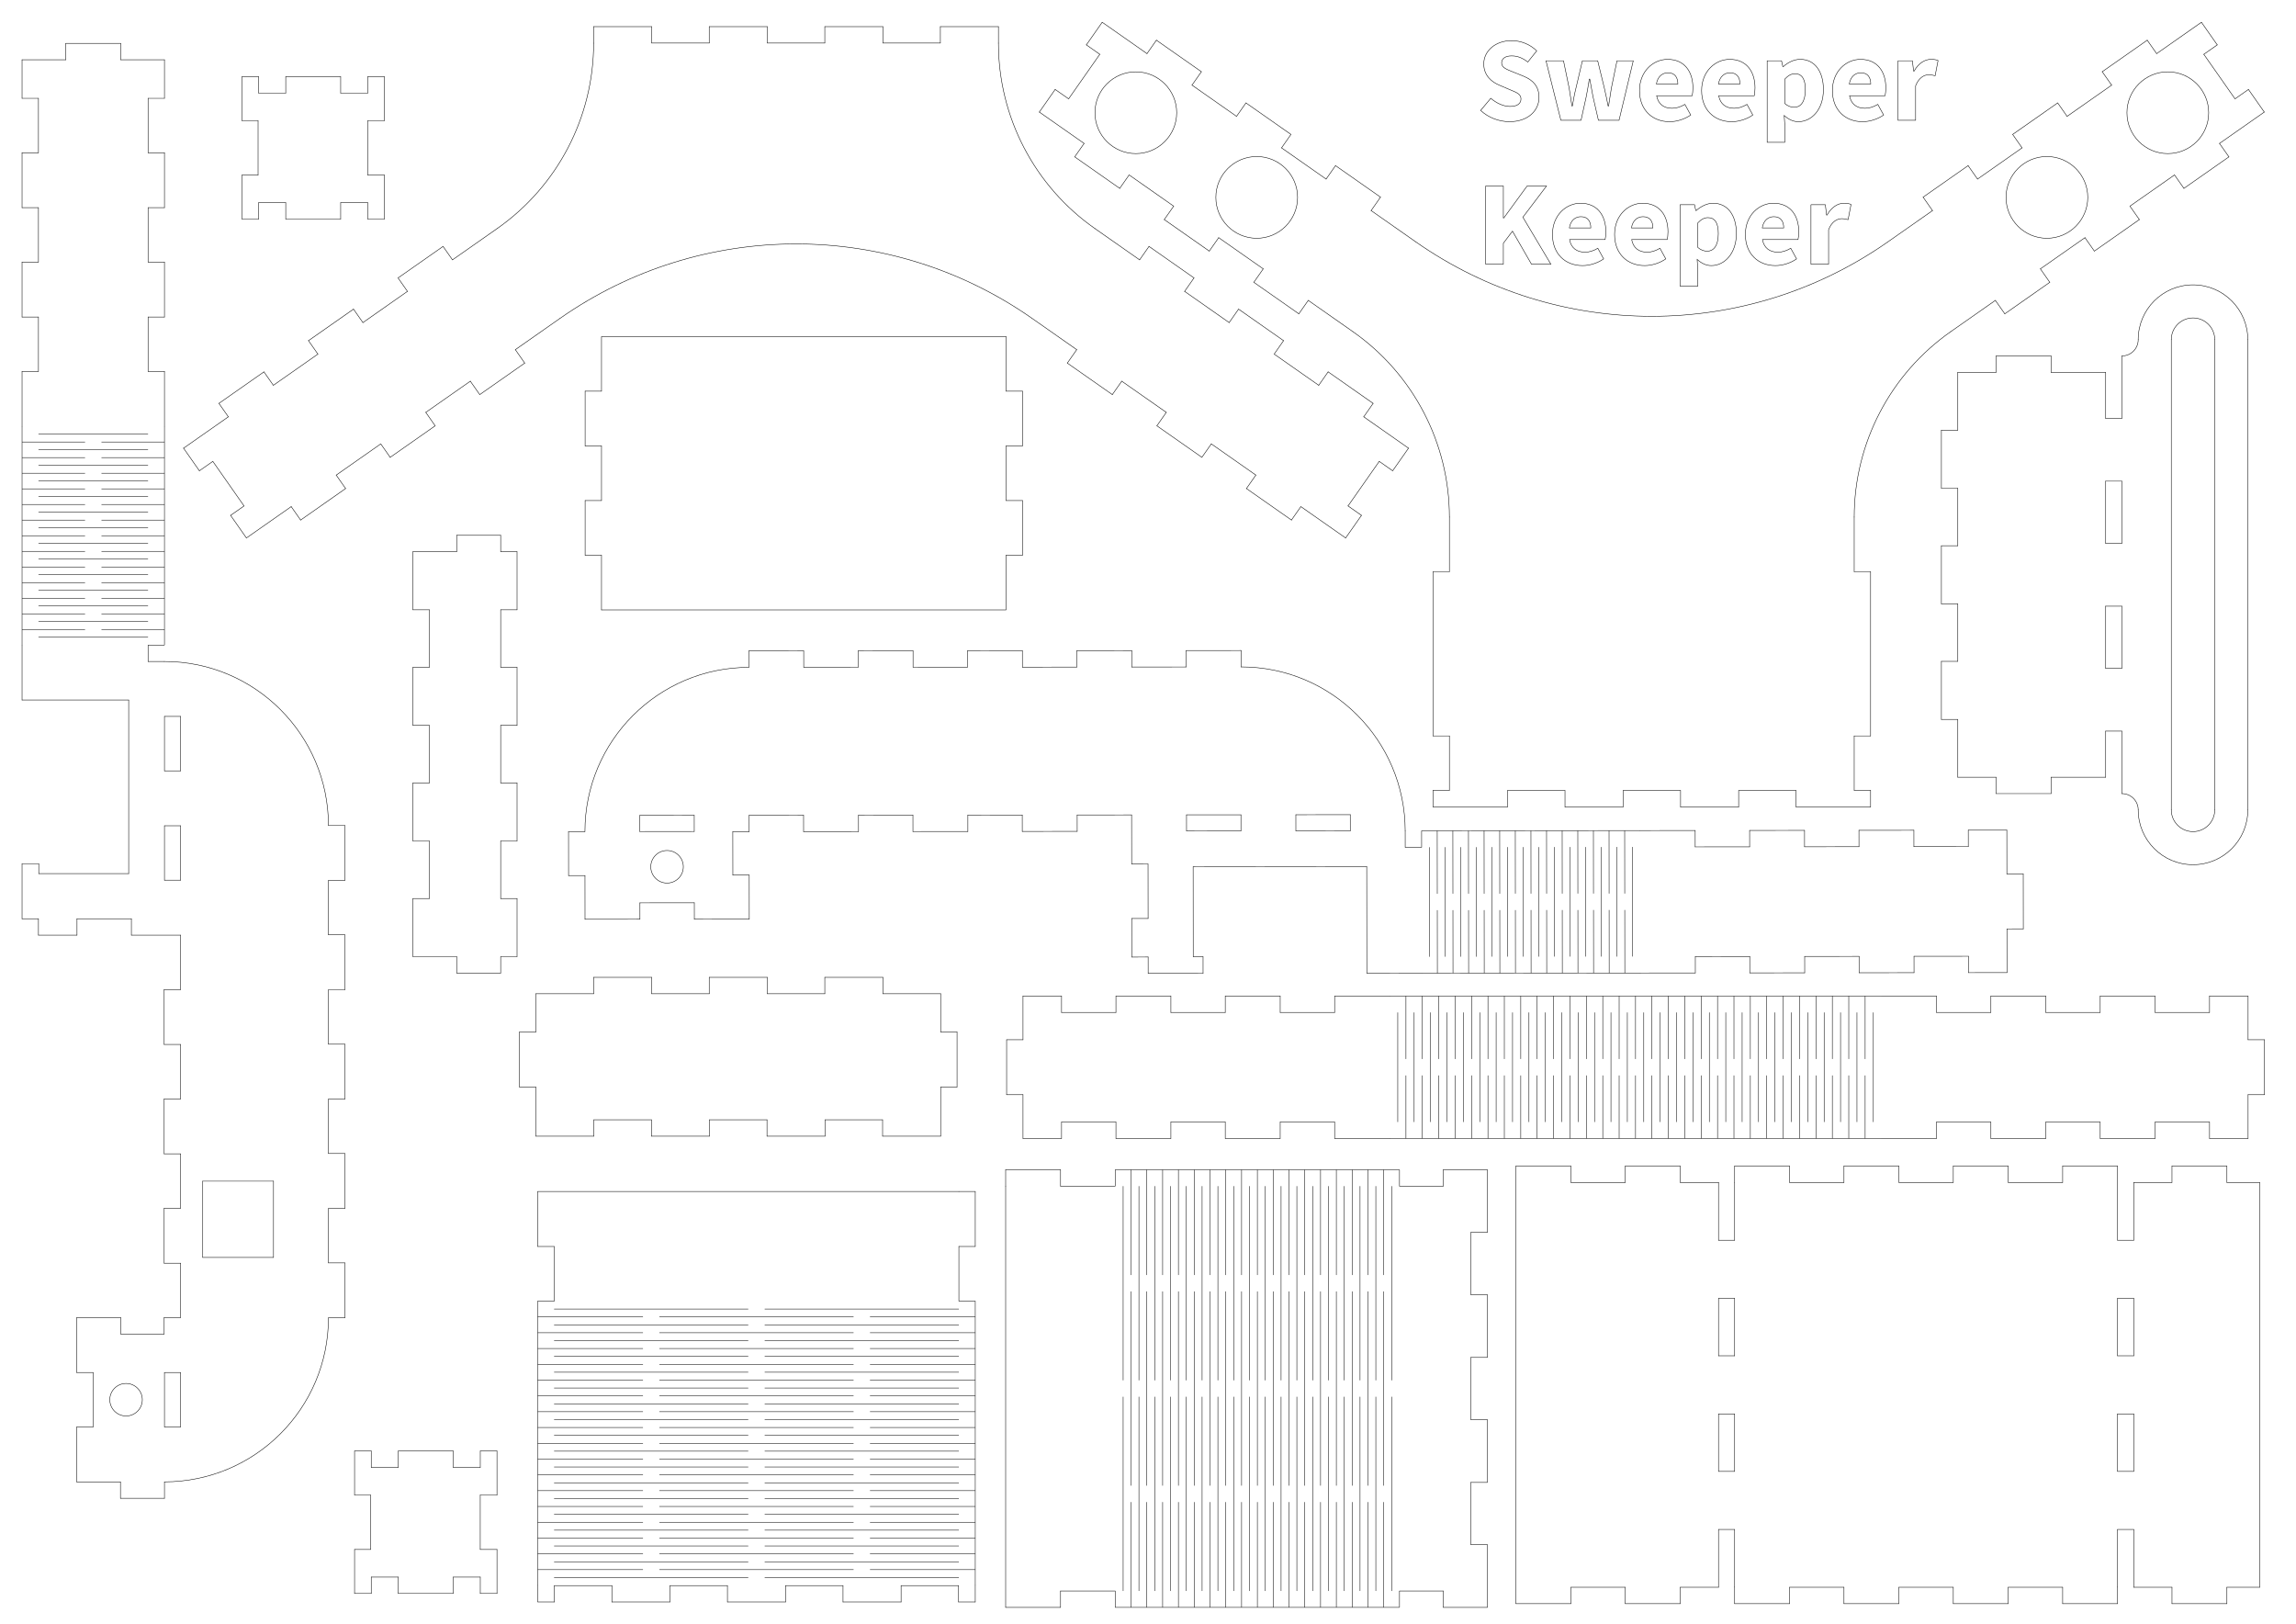 <?xml version="1.0" encoding="utf-8"?>
<!-- Generator: Adobe Illustrator 24.1.1, SVG Export Plug-In . SVG Version: 6.00 Build 0)  -->
<svg version="1.1" id="Layer_1" xmlns="http://www.w3.org/2000/svg" xmlns:xlink="http://www.w3.org/1999/xlink" x="0px" y="0px"
	 viewBox="0 0 1190.55 841.89" style="enable-background:new 0 0 1190.55 841.89;" xml:space="preserve">
<style type="text/css">
	.st0{fill:none;stroke:#000000;stroke-width:0.25;stroke-linecap:round;stroke-linejoin:round;stroke-miterlimit:10;}
	.st1{fill:none;stroke:#010101;stroke-width:0.25;stroke-miterlimit:11.339;stroke-opacity:0.974;}
	.st2{fill:none;stroke:#010101;stroke-width:0.25;stroke-miterlimit:11.339;}
	.st3{fill:none;stroke:#000000;stroke-width:0.25;stroke-miterlimit:10;}
</style>
<g>
	<g id="LINE">
		<line class="st0" x1="307.82" y1="506.7" x2="307.82" y2="515.21"/>
	</g>
	<g id="LINE_1_">
		<line class="st0" x1="307.82" y1="515.21" x2="277.85" y2="515.21"/>
	</g>
	<g id="LINE_2_">
		<line class="st0" x1="277.85" y1="515.21" x2="277.85" y2="535.05"/>
	</g>
	<g id="LINE_3_">
		<line class="st0" x1="277.85" y1="535.05" x2="269.35" y2="535.05"/>
	</g>
	<g id="LINE_4_">
		<line class="st0" x1="269.35" y1="535.05" x2="269.35" y2="563.54"/>
	</g>
	<g id="LINE_5_">
		<line class="st0" x1="269.35" y1="563.54" x2="277.85" y2="563.54"/>
	</g>
	<g id="LINE_6_">
		<line class="st0" x1="277.85" y1="563.54" x2="277.85" y2="589.05"/>
	</g>
	<g id="LINE_7_">
		<line class="st0" x1="277.85" y1="589.05" x2="307.96" y2="589.05"/>
	</g>
	<g id="LINE_8_">
		<line class="st0" x1="307.96" y1="589.05" x2="307.96" y2="580.54"/>
	</g>
	<g id="LINE_9_">
		<line class="st0" x1="307.96" y1="580.54" x2="337.78" y2="580.54"/>
	</g>
	<g id="LINE_10_">
		<line class="st0" x1="337.78" y1="580.54" x2="337.78" y2="589.05"/>
	</g>
	<g id="LINE_11_">
		<line class="st0" x1="337.78" y1="589.05" x2="367.89" y2="589.05"/>
	</g>
	<g id="LINE_12_">
		<line class="st0" x1="367.89" y1="589.05" x2="367.89" y2="580.54"/>
	</g>
	<g id="LINE_13_">
		<line class="st0" x1="367.89" y1="580.54" x2="397.71" y2="580.54"/>
	</g>
	<g id="LINE_14_">
		<line class="st0" x1="397.71" y1="580.54" x2="397.71" y2="589.05"/>
	</g>
	<g id="LINE_15_">
		<line class="st0" x1="397.71" y1="589.05" x2="427.82" y2="589.05"/>
	</g>
	<g id="LINE_16_">
		<line class="st0" x1="427.82" y1="589.05" x2="427.82" y2="580.54"/>
	</g>
	<g id="LINE_17_">
		<line class="st0" x1="427.82" y1="580.54" x2="457.65" y2="580.54"/>
	</g>
	<g id="LINE_18_">
		<line class="st0" x1="457.65" y1="580.54" x2="457.65" y2="589.05"/>
	</g>
	<g id="LINE_19_">
		<line class="st0" x1="457.65" y1="589.05" x2="487.75" y2="589.05"/>
	</g>
	<g id="LINE_20_">
		<line class="st0" x1="487.75" y1="589.05" x2="487.75" y2="563.54"/>
	</g>
	<g id="LINE_21_">
		<line class="st0" x1="487.75" y1="563.54" x2="496.26" y2="563.54"/>
	</g>
	<g id="LINE_22_">
		<line class="st0" x1="496.26" y1="563.54" x2="496.26" y2="535.05"/>
	</g>
	<g id="LINE_23_">
		<line class="st0" x1="496.26" y1="535.05" x2="487.75" y2="535.05"/>
	</g>
	<g id="LINE_24_">
		<line class="st0" x1="487.75" y1="535.05" x2="487.75" y2="515.21"/>
	</g>
	<g id="LINE_25_">
		<line class="st0" x1="487.75" y1="515.21" x2="457.79" y2="515.21"/>
	</g>
	<g id="LINE_26_">
		<line class="st0" x1="457.79" y1="515.21" x2="457.79" y2="506.7"/>
	</g>
	<g id="LINE_27_">
		<line class="st0" x1="457.79" y1="506.7" x2="427.68" y2="506.7"/>
	</g>
	<g id="LINE_28_">
		<line class="st0" x1="427.68" y1="506.7" x2="427.68" y2="515.21"/>
	</g>
	<g id="LINE_29_">
		<line class="st0" x1="427.68" y1="515.21" x2="397.86" y2="515.21"/>
	</g>
	<g id="LINE_30_">
		<line class="st0" x1="397.86" y1="515.21" x2="397.86" y2="506.7"/>
	</g>
	<g id="LINE_31_">
		<line class="st0" x1="397.86" y1="506.7" x2="367.75" y2="506.7"/>
	</g>
	<g id="LINE_32_">
		<line class="st0" x1="367.75" y1="506.7" x2="367.75" y2="515.21"/>
	</g>
	<g id="LINE_33_">
		<line class="st0" x1="367.75" y1="515.21" x2="337.92" y2="515.21"/>
	</g>
	<g id="LINE_34_">
		<line class="st0" x1="337.92" y1="515.21" x2="337.92" y2="506.7"/>
	</g>
	<g id="LINE_35_">
		<line class="st0" x1="337.92" y1="506.7" x2="307.82" y2="506.7"/>
	</g>
</g>
<g>
	<g id="LINE_71_">
		<line class="st0" x1="236.79" y1="277.54" x2="236.79" y2="286.04"/>
	</g>
	<g id="LINE_70_">
		<line class="st0" x1="236.79" y1="286.04" x2="214.11" y2="286.04"/>
	</g>
	<g id="LINE_69_">
		<line class="st0" x1="214.11" y1="286.04" x2="214.11" y2="316.15"/>
	</g>
	<g id="LINE_68_">
		<line class="st0" x1="214.11" y1="316.15" x2="222.62" y2="316.15"/>
	</g>
	<g id="LINE_67_">
		<line class="st0" x1="222.62" y1="316.15" x2="222.62" y2="345.97"/>
	</g>
	<g id="LINE_66_">
		<line class="st0" x1="222.62" y1="345.97" x2="214.11" y2="345.97"/>
	</g>
	<g id="LINE_65_">
		<line class="st0" x1="214.11" y1="345.97" x2="214.11" y2="376.08"/>
	</g>
	<g id="LINE_64_">
		<line class="st0" x1="214.11" y1="376.08" x2="222.62" y2="376.08"/>
	</g>
	<g id="LINE_63_">
		<line class="st0" x1="222.62" y1="376.08" x2="222.62" y2="405.91"/>
	</g>
	<g id="LINE_62_">
		<line class="st0" x1="222.62" y1="405.91" x2="214.11" y2="405.91"/>
	</g>
	<g id="LINE_61_">
		<line class="st0" x1="214.11" y1="405.91" x2="214.11" y2="436.01"/>
	</g>
	<g id="LINE_60_">
		<line class="st0" x1="214.11" y1="436.01" x2="222.62" y2="436.01"/>
	</g>
	<g id="LINE_59_">
		<line class="st0" x1="222.62" y1="436.01" x2="222.62" y2="465.84"/>
	</g>
	<g id="LINE_58_">
		<line class="st0" x1="222.62" y1="465.84" x2="214.11" y2="465.84"/>
	</g>
	<g id="LINE_57_">
		<line class="st0" x1="214.11" y1="465.84" x2="214.11" y2="495.95"/>
	</g>
	<g id="LINE_56_">
		<line class="st0" x1="214.11" y1="495.95" x2="236.79" y2="495.95"/>
	</g>
	<g id="LINE_55_">
		<line class="st0" x1="236.79" y1="495.95" x2="236.79" y2="504.45"/>
	</g>
	<g id="LINE_54_">
		<line class="st0" x1="236.79" y1="504.45" x2="259.61" y2="504.45"/>
	</g>
	<g id="LINE_53_">
		<line class="st0" x1="259.61" y1="504.45" x2="259.61" y2="495.95"/>
	</g>
	<g id="LINE_52_">
		<line class="st0" x1="259.61" y1="495.95" x2="268.11" y2="495.95"/>
	</g>
	<g id="LINE_51_">
		<line class="st0" x1="268.11" y1="495.95" x2="268.11" y2="465.84"/>
	</g>
	<g id="LINE_50_">
		<line class="st0" x1="268.11" y1="465.84" x2="259.61" y2="465.84"/>
	</g>
	<g id="LINE_49_">
		<line class="st0" x1="259.61" y1="465.84" x2="259.61" y2="436.01"/>
	</g>
	<g id="LINE_48_">
		<line class="st0" x1="259.61" y1="436.01" x2="268.11" y2="436.01"/>
	</g>
	<g id="LINE_47_">
		<line class="st0" x1="268.11" y1="436.01" x2="268.11" y2="405.91"/>
	</g>
	<g id="LINE_46_">
		<line class="st0" x1="268.11" y1="405.91" x2="259.61" y2="405.91"/>
	</g>
	<g id="LINE_45_">
		<line class="st0" x1="259.61" y1="405.91" x2="259.61" y2="376.08"/>
	</g>
	<g id="LINE_44_">
		<line class="st0" x1="259.61" y1="376.08" x2="268.11" y2="376.08"/>
	</g>
	<g id="LINE_43_">
		<line class="st0" x1="268.11" y1="376.08" x2="268.11" y2="345.97"/>
	</g>
	<g id="LINE_42_">
		<line class="st0" x1="268.11" y1="345.97" x2="259.61" y2="345.97"/>
	</g>
	<g id="LINE_41_">
		<line class="st0" x1="259.61" y1="345.97" x2="259.61" y2="316.15"/>
	</g>
	<g id="LINE_40_">
		<line class="st0" x1="259.61" y1="316.15" x2="268.11" y2="316.15"/>
	</g>
	<g id="LINE_39_">
		<line class="st0" x1="268.11" y1="316.15" x2="268.11" y2="286.04"/>
	</g>
	<g id="LINE_38_">
		<line class="st0" x1="268.11" y1="286.04" x2="259.61" y2="286.04"/>
	</g>
	<g id="LINE_37_">
		<line class="st0" x1="259.61" y1="286.04" x2="259.61" y2="277.54"/>
	</g>
	<g id="LINE_36_">
		<line class="st0" x1="259.61" y1="277.54" x2="236.79" y2="277.54"/>
	</g>
</g>
<g>
	<g id="LINE_154_">
		<line class="st0" x1="1098.03" y1="702.91" x2="1098.03" y2="673.09"/>
	</g>
	<g id="LINE_153_">
		<line class="st0" x1="1098.03" y1="673.09" x2="1106.4" y2="673.09"/>
	</g>
	<g id="LINE_152_">
		<line class="st0" x1="1106.4" y1="673.09" x2="1106.4" y2="702.91"/>
	</g>
	<g id="LINE_151_">
		<line class="st0" x1="1106.4" y1="702.91" x2="1098.03" y2="702.91"/>
	</g>
	<g id="LINE_150_">
		<line class="st0" x1="1098.03" y1="762.84" x2="1098.03" y2="733.02"/>
	</g>
	<g id="LINE_149_">
		<line class="st0" x1="1098.03" y1="733.02" x2="1106.4" y2="733.02"/>
	</g>
	<g id="LINE_148_">
		<line class="st0" x1="1106.4" y1="733.02" x2="1106.4" y2="762.84"/>
	</g>
	<g id="LINE_147_">
		<line class="st0" x1="1106.4" y1="762.84" x2="1098.03" y2="762.84"/>
	</g>
	<g id="LINE_146_">
		<line class="st0" x1="891.1" y1="673.09" x2="899.47" y2="673.09"/>
	</g>
	<g id="LINE_145_">
		<line class="st0" x1="899.47" y1="673.09" x2="899.47" y2="702.91"/>
	</g>
	<g id="LINE_144_">
		<line class="st0" x1="899.47" y1="702.91" x2="891.1" y2="702.91"/>
	</g>
	<g id="LINE_143_">
		<line class="st0" x1="891.1" y1="702.91" x2="891.1" y2="673.09"/>
	</g>
	<g id="LINE_142_">
		<line class="st0" x1="891.1" y1="762.84" x2="891.1" y2="733.02"/>
	</g>
	<g id="LINE_141_">
		<line class="st0" x1="891.1" y1="733.02" x2="899.47" y2="733.02"/>
	</g>
	<g id="LINE_140_">
		<line class="st0" x1="899.47" y1="733.02" x2="899.47" y2="762.84"/>
	</g>
	<g id="LINE_139_">
		<line class="st0" x1="899.47" y1="762.84" x2="891.1" y2="762.84"/>
	</g>
	<g id="LINE_138_">
		<line class="st0" x1="1106.4" y1="822.92" x2="1126.24" y2="822.92"/>
	</g>
	<g id="LINE_137_">
		<line class="st0" x1="1126.24" y1="822.92" x2="1126.24" y2="831.42"/>
	</g>
	<g id="LINE_136_">
		<line class="st0" x1="1126.24" y1="831.42" x2="1154.73" y2="831.42"/>
	</g>
	<g id="LINE_135_">
		<line class="st0" x1="1154.73" y1="831.42" x2="1154.73" y2="822.92"/>
	</g>
	<g id="LINE_134_">
		<line class="st0" x1="1154.73" y1="822.92" x2="1171.73" y2="822.92"/>
	</g>
	<g id="LINE_133_">
		<line class="st0" x1="1171.73" y1="822.92" x2="1171.73" y2="613.01"/>
	</g>
	<g id="LINE_132_">
		<line class="st0" x1="1171.73" y1="613.01" x2="1154.73" y2="613.01"/>
	</g>
	<g id="LINE_131_">
		<line class="st0" x1="1154.73" y1="613.01" x2="1154.73" y2="604.51"/>
	</g>
	<g id="LINE_130_">
		<line class="st0" x1="1154.73" y1="604.51" x2="1126.24" y2="604.51"/>
	</g>
	<g id="LINE_129_">
		<line class="st0" x1="1126.24" y1="604.51" x2="1126.24" y2="613.01"/>
	</g>
	<g id="LINE_128_">
		<line class="st0" x1="1126.24" y1="613.01" x2="1106.4" y2="613.01"/>
	</g>
	<g id="LINE_127_">
		<line class="st0" x1="1106.4" y1="613.01" x2="1106.4" y2="642.98"/>
	</g>
	<g id="LINE_126_">
		<line class="st0" x1="1106.4" y1="642.98" x2="1098.03" y2="642.98"/>
	</g>
	<g id="LINE_125_">
		<line class="st0" x1="1098.03" y1="642.98" x2="1098.03" y2="604.51"/>
	</g>
	<g id="LINE_124_">
		<line class="st0" x1="1098.03" y1="604.51" x2="1069.55" y2="604.51"/>
	</g>
	<g id="LINE_123_">
		<line class="st0" x1="1069.55" y1="604.51" x2="1069.55" y2="613.01"/>
	</g>
	<g id="LINE_122_">
		<line class="st0" x1="1069.55" y1="613.01" x2="1041.34" y2="613.01"/>
	</g>
	<g id="LINE_121_">
		<line class="st0" x1="1041.34" y1="613.01" x2="1041.34" y2="604.51"/>
	</g>
	<g id="LINE_120_">
		<line class="st0" x1="1041.34" y1="604.51" x2="1012.85" y2="604.51"/>
	</g>
	<g id="LINE_119_">
		<line class="st0" x1="1012.85" y1="604.51" x2="1012.85" y2="613.01"/>
	</g>
	<g id="LINE_118_">
		<line class="st0" x1="1012.85" y1="613.01" x2="984.65" y2="613.01"/>
	</g>
	<g id="LINE_117_">
		<line class="st0" x1="984.65" y1="613.01" x2="984.65" y2="604.51"/>
	</g>
	<g id="LINE_116_">
		<line class="st0" x1="984.65" y1="604.51" x2="956.16" y2="604.51"/>
	</g>
	<g id="LINE_115_">
		<line class="st0" x1="956.16" y1="604.51" x2="956.16" y2="613.01"/>
	</g>
	<g id="LINE_114_">
		<line class="st0" x1="956.16" y1="613.01" x2="927.95" y2="613.01"/>
	</g>
	<g id="LINE_113_">
		<line class="st0" x1="927.95" y1="613.01" x2="927.95" y2="604.51"/>
	</g>
	<g id="LINE_112_">
		<line class="st0" x1="927.95" y1="604.51" x2="899.47" y2="604.51"/>
	</g>
	<g id="LINE_111_">
		<line class="st0" x1="899.47" y1="604.51" x2="899.47" y2="613.08"/>
	</g>
	<g id="LINE_110_">
		<line class="st0" x1="899.47" y1="613.08" x2="899.47" y2="642.98"/>
	</g>
	<g id="LINE_109_">
		<line class="st0" x1="899.47" y1="642.98" x2="891.1" y2="642.98"/>
	</g>
	<g id="LINE_108_">
		<line class="st0" x1="891.1" y1="642.98" x2="891.1" y2="613.01"/>
	</g>
	<g id="LINE_107_">
		<line class="st0" x1="891.1" y1="613.01" x2="871.26" y2="613.01"/>
	</g>
	<g id="LINE_106_">
		<line class="st0" x1="871.26" y1="613.01" x2="871.26" y2="604.51"/>
	</g>
	<g id="LINE_105_">
		<line class="st0" x1="871.26" y1="604.51" x2="842.77" y2="604.51"/>
	</g>
	<g id="LINE_104_">
		<line class="st0" x1="842.77" y1="604.51" x2="842.77" y2="613.01"/>
	</g>
	<g id="LINE_103_">
		<line class="st0" x1="842.77" y1="613.01" x2="814.57" y2="613.01"/>
	</g>
	<g id="LINE_102_">
		<line class="st0" x1="814.57" y1="613.01" x2="814.57" y2="604.51"/>
	</g>
	<g id="LINE_101_">
		<line class="st0" x1="814.57" y1="604.51" x2="786.08" y2="604.51"/>
	</g>
	<g id="LINE_100_">
		<line class="st0" x1="786.08" y1="604.51" x2="786.08" y2="831.42"/>
	</g>
	<g id="LINE_99_">
		<line class="st0" x1="786.08" y1="831.42" x2="814.57" y2="831.42"/>
	</g>
	<g id="LINE_98_">
		<line class="st0" x1="814.57" y1="831.42" x2="814.57" y2="822.92"/>
	</g>
	<g id="LINE_97_">
		<line class="st0" x1="814.57" y1="822.92" x2="842.77" y2="822.92"/>
	</g>
	<g id="LINE_96_">
		<line class="st0" x1="842.77" y1="822.92" x2="842.77" y2="831.42"/>
	</g>
	<g id="LINE_95_">
		<line class="st0" x1="842.77" y1="831.42" x2="871.26" y2="831.42"/>
	</g>
	<g id="LINE_94_">
		<line class="st0" x1="871.26" y1="831.42" x2="871.26" y2="822.92"/>
	</g>
	<g id="LINE_93_">
		<line class="st0" x1="871.26" y1="822.92" x2="891.1" y2="822.92"/>
	</g>
	<g id="LINE_92_">
		<line class="st0" x1="891.1" y1="822.92" x2="891.1" y2="792.95"/>
	</g>
	<g id="LINE_91_">
		<line class="st0" x1="891.1" y1="792.95" x2="899.47" y2="792.95"/>
	</g>
	<g id="LINE_90_">
		<line class="st0" x1="899.47" y1="792.95" x2="899.47" y2="822.85"/>
	</g>
	<g id="LINE_89_">
		<line class="st0" x1="899.47" y1="822.85" x2="899.47" y2="831.42"/>
	</g>
	<g id="LINE_88_">
		<line class="st0" x1="899.47" y1="831.42" x2="927.95" y2="831.42"/>
	</g>
	<g id="LINE_87_">
		<line class="st0" x1="927.95" y1="831.42" x2="927.95" y2="822.92"/>
	</g>
	<g id="LINE_86_">
		<line class="st0" x1="927.95" y1="822.92" x2="956.16" y2="822.92"/>
	</g>
	<g id="LINE_85_">
		<line class="st0" x1="956.16" y1="822.92" x2="956.16" y2="831.42"/>
	</g>
	<g id="LINE_84_">
		<line class="st0" x1="956.16" y1="831.42" x2="984.65" y2="831.42"/>
	</g>
	<g id="LINE_83_">
		<line class="st0" x1="984.65" y1="831.42" x2="984.65" y2="822.92"/>
	</g>
	<g id="LINE_72_">
		<line class="st0" x1="984.65" y1="822.92" x2="1012.85" y2="822.92"/>
	</g>
	<g id="LINE_73_">
		<line class="st0" x1="1012.85" y1="822.92" x2="1012.85" y2="831.42"/>
	</g>
	<g id="LINE_74_">
		<line class="st0" x1="1012.85" y1="831.42" x2="1041.34" y2="831.42"/>
	</g>
	<g id="LINE_75_">
		<line class="st0" x1="1041.34" y1="831.42" x2="1041.34" y2="822.92"/>
	</g>
	<g id="LINE_76_">
		<line class="st0" x1="1041.34" y1="822.92" x2="1069.55" y2="822.92"/>
	</g>
	<g id="LINE_77_">
		<line class="st0" x1="1069.55" y1="822.92" x2="1069.55" y2="831.42"/>
	</g>
	<g id="LINE_78_">
		<line class="st0" x1="1069.55" y1="831.42" x2="1098.03" y2="831.42"/>
	</g>
	<g id="LINE_79_">
		<line class="st0" x1="1098.03" y1="831.42" x2="1098.03" y2="822.85"/>
	</g>
	<g id="LINE_80_">
		<line class="st0" x1="1098.03" y1="822.85" x2="1098.03" y2="792.95"/>
	</g>
	<g id="LINE_81_">
		<line class="st0" x1="1098.03" y1="792.95" x2="1106.4" y2="792.95"/>
	</g>
	<g id="LINE_82_">
		<line class="st0" x1="1106.4" y1="792.95" x2="1106.4" y2="822.92"/>
	</g>
</g>
<g>
	<g id="LINE_325_">
		<line class="st0" x1="1015.19" y1="282.93" x2="1006.68" y2="282.93"/>
	</g>
	<g id="LINE_324_">
		<line class="st0" x1="1006.68" y1="282.93" x2="1006.68" y2="313.04"/>
	</g>
	<g id="LINE_323_">
		<line class="st0" x1="1006.68" y1="313.04" x2="1015.19" y2="313.04"/>
	</g>
	<g id="LINE_322_">
		<line class="st0" x1="1015.19" y1="313.04" x2="1015.19" y2="342.87"/>
	</g>
	<g id="LINE_321_">
		<line class="st0" x1="1015.19" y1="342.87" x2="1006.68" y2="342.87"/>
	</g>
	<g id="LINE_320_">
		<line class="st0" x1="1006.68" y1="342.87" x2="1006.68" y2="372.97"/>
	</g>
	<g id="LINE_319_">
		<line class="st0" x1="1006.68" y1="372.97" x2="1015.19" y2="372.97"/>
	</g>
	<g id="LINE_318_">
		<line class="st0" x1="1015.19" y1="372.97" x2="1015.19" y2="402.94"/>
	</g>
	<g id="LINE_317_">
		<line class="st0" x1="1015.19" y1="402.94" x2="1035.03" y2="402.94"/>
	</g>
	<g id="LINE_316_">
		<line class="st0" x1="1035.03" y1="402.94" x2="1035.03" y2="411.44"/>
	</g>
	<g id="LINE_315_">
		<line class="st0" x1="1035.03" y1="411.44" x2="1063.52" y2="411.44"/>
	</g>
	<g id="LINE_314_">
		<line class="st0" x1="1063.52" y1="411.44" x2="1063.52" y2="402.94"/>
	</g>
	<g id="LINE_313_">
		<line class="st0" x1="1063.52" y1="402.94" x2="1091.86" y2="402.94"/>
	</g>
	<g id="LINE_312_">
		<line class="st0" x1="1091.86" y1="402.94" x2="1091.86" y2="379.05"/>
	</g>
	<g id="LINE_311_">
		<line class="st0" x1="1091.86" y1="379.05" x2="1100.23" y2="379.05"/>
	</g>
	<g id="LINE_310_">
		<line class="st0" x1="1100.23" y1="379.05" x2="1100.23" y2="411.44"/>
	</g>
	<g id="ARC_7_">
		<path class="st0" d="M1108.73,419.88c0-4.66-3.78-8.43-8.43-8.43c-0.02,0-0.05,0-0.07,0"/>
	</g>
	<g id="ARC_6_">
		<path class="st0" d="M1108.73,419.88c0,15.69,12.72,28.42,28.42,28.42s28.42-12.72,28.42-28.42"/>
	</g>
	<g id="LINE_309_">
		<line class="st0" x1="1165.56" y1="419.88" x2="1165.56" y2="176.1"/>
	</g>
	<g id="ARC_2_">
		<path class="st0" d="M1165.56,176.1c0-15.69-12.72-28.42-28.42-28.42s-28.42,12.72-28.42,28.42"/>
	</g>
	<g id="ARC_3_">
		<path class="st0" d="M1100.23,184.53c4.66,0.04,8.46-3.7,8.5-8.36c0-0.02,0-0.05,0-0.07"/>
	</g>
	<g id="LINE_308_">
		<line class="st0" x1="1100.23" y1="184.53" x2="1100.23" y2="216.93"/>
	</g>
	<g id="LINE_307_">
		<line class="st0" x1="1100.23" y1="216.93" x2="1091.86" y2="216.93"/>
	</g>
	<g id="LINE_306_">
		<line class="st0" x1="1091.86" y1="216.93" x2="1091.86" y2="193.03"/>
	</g>
	<g id="LINE_305_">
		<line class="st0" x1="1091.86" y1="193.03" x2="1063.52" y2="193.03"/>
	</g>
	<g id="LINE_304_">
		<line class="st0" x1="1063.52" y1="193.03" x2="1063.52" y2="184.53"/>
	</g>
	<g id="LINE_303_">
		<line class="st0" x1="1063.52" y1="184.53" x2="1035.03" y2="184.53"/>
	</g>
	<g id="LINE_302_">
		<line class="st0" x1="1035.03" y1="184.53" x2="1035.03" y2="193.03"/>
	</g>
	<g id="LINE_301_">
		<line class="st0" x1="1035.03" y1="193.03" x2="1015.19" y2="193.03"/>
	</g>
	<g id="LINE_300_">
		<line class="st0" x1="1015.19" y1="193.03" x2="1015.19" y2="223"/>
	</g>
	<g id="LINE_299_">
		<line class="st0" x1="1015.19" y1="223" x2="1006.68" y2="223"/>
	</g>
	<g id="LINE_298_">
		<line class="st0" x1="1006.68" y1="223" x2="1006.68" y2="253.11"/>
	</g>
	<g id="LINE_297_">
		<line class="st0" x1="1006.68" y1="253.11" x2="1015.19" y2="253.11"/>
	</g>
	<g id="LINE_296_">
		<line class="st0" x1="1015.19" y1="253.11" x2="1015.19" y2="282.93"/>
	</g>
	<g id="LINE_295_">
		<line class="st0" x1="1125.88" y1="419.88" x2="1125.88" y2="176.1"/>
	</g>
	<g id="ARC_4_">
		<path class="st0" d="M1148.42,176.1c0-6.22-5.04-11.27-11.27-11.27c-6.22,0-11.27,5.04-11.27,11.27"/>
	</g>
	<g id="LINE_294_">
		<line class="st0" x1="1148.42" y1="176.1" x2="1148.42" y2="419.88"/>
	</g>
	<g id="ARC_5_">
		<path class="st0" d="M1125.88,419.88c0,6.22,5.04,11.27,11.27,11.27c6.22,0,11.27-5.04,11.27-11.27"/>
	</g>
	<g id="LINE_293_">
		<line class="st0" x1="1091.86" y1="314.26" x2="1100.23" y2="314.26"/>
	</g>
	<g id="LINE_292_">
		<line class="st0" x1="1100.23" y1="314.26" x2="1100.23" y2="346.51"/>
	</g>
	<g id="LINE_291_">
		<line class="st0" x1="1100.23" y1="346.51" x2="1091.86" y2="346.51"/>
	</g>
	<g id="LINE_290_">
		<line class="st0" x1="1091.86" y1="346.51" x2="1091.86" y2="314.26"/>
	</g>
	<g id="LINE_289_">
		<line class="st0" x1="1091.86" y1="249.46" x2="1100.23" y2="249.46"/>
	</g>
	<g id="LINE_288_">
		<line class="st0" x1="1100.23" y1="249.46" x2="1100.23" y2="281.72"/>
	</g>
	<g id="LINE_287_">
		<line class="st0" x1="1100.23" y1="281.72" x2="1091.86" y2="281.72"/>
	</g>
	<g id="LINE_286_">
		<line class="st0" x1="1091.86" y1="281.72" x2="1091.86" y2="249.46"/>
	</g>
</g>
<g>
	<g id="LINE_385_">
		<line class="st0" x1="183.85" y1="803.32" x2="183.85" y2="826.13"/>
	</g>
	<g id="LINE_384_">
		<line class="st0" x1="183.85" y1="826.13" x2="192.5" y2="826.13"/>
	</g>
	<g id="LINE_383_">
		<line class="st0" x1="192.5" y1="826.13" x2="192.5" y2="817.63"/>
	</g>
	<g id="LINE_382_">
		<line class="st0" x1="192.5" y1="817.63" x2="206.53" y2="817.63"/>
	</g>
	<g id="LINE_381_">
		<line class="st0" x1="206.53" y1="817.63" x2="206.53" y2="826.13"/>
	</g>
	<g id="LINE_380_">
		<line class="st0" x1="206.53" y1="826.13" x2="235.02" y2="826.13"/>
	</g>
	<g id="LINE_379_">
		<line class="st0" x1="235.02" y1="826.13" x2="235.02" y2="817.63"/>
	</g>
	<g id="LINE_378_">
		<line class="st0" x1="235.02" y1="817.63" x2="249.05" y2="817.63"/>
	</g>
	<g id="LINE_377_">
		<line class="st0" x1="249.05" y1="817.63" x2="249.05" y2="826.13"/>
	</g>
	<g id="LINE_376_">
		<line class="st0" x1="249.05" y1="826.13" x2="257.7" y2="826.13"/>
	</g>
	<g id="LINE_375_">
		<line class="st0" x1="257.7" y1="826.13" x2="257.7" y2="803.32"/>
	</g>
	<g id="LINE_374_">
		<line class="st0" x1="257.7" y1="803.32" x2="249.03" y2="803.32"/>
	</g>
	<g id="LINE_373_">
		<line class="st0" x1="249.03" y1="803.32" x2="249.03" y2="775.11"/>
	</g>
	<g id="LINE_372_">
		<line class="st0" x1="249.03" y1="775.11" x2="257.7" y2="775.11"/>
	</g>
	<g id="LINE_371_">
		<line class="st0" x1="257.7" y1="775.11" x2="257.7" y2="752.29"/>
	</g>
	<g id="LINE_370_">
		<line class="st0" x1="257.7" y1="752.29" x2="249.05" y2="752.29"/>
	</g>
	<g id="LINE_369_">
		<line class="st0" x1="249.05" y1="752.29" x2="249.05" y2="760.8"/>
	</g>
	<g id="LINE_368_">
		<line class="st0" x1="249.05" y1="760.8" x2="235.02" y2="760.8"/>
	</g>
	<g id="LINE_367_">
		<line class="st0" x1="235.02" y1="760.8" x2="235.02" y2="752.29"/>
	</g>
	<g id="LINE_366_">
		<line class="st0" x1="235.02" y1="752.29" x2="206.53" y2="752.29"/>
	</g>
	<g id="LINE_365_">
		<line class="st0" x1="206.53" y1="752.29" x2="206.53" y2="760.8"/>
	</g>
	<g id="LINE_364_">
		<line class="st0" x1="206.53" y1="760.8" x2="192.5" y2="760.8"/>
	</g>
	<g id="LINE_363_">
		<line class="st0" x1="192.5" y1="760.8" x2="192.5" y2="752.29"/>
	</g>
	<g id="LINE_362_">
		<line class="st0" x1="192.5" y1="752.29" x2="183.85" y2="752.29"/>
	</g>
	<g id="LINE_361_">
		<line class="st0" x1="183.85" y1="752.29" x2="183.85" y2="775.11"/>
	</g>
	<g id="LINE_360_">
		<line class="st0" x1="183.85" y1="775.11" x2="192.2" y2="775.11"/>
	</g>
	<g id="LINE_359_">
		<line class="st0" x1="192.2" y1="775.11" x2="192.2" y2="803.32"/>
	</g>
	<g id="LINE_358_">
		<line class="st0" x1="192.2" y1="803.32" x2="183.85" y2="803.32"/>
	</g>
</g>
<g>
	<g id="LINE_482_">
		<line class="st0" x1="307.82" y1="13.81" x2="307.82" y2="22.38"/>
	</g>
	<g id="ARC_10_">
		<path class="st0" d="M257.78,118.5c31.36-21.96,50.04-57.83,50.04-96.12"/>
	</g>
	<g id="LINE_481_">
		<line class="st0" x1="257.78" y1="118.5" x2="234.62" y2="134.72"/>
	</g>
	<g id="LINE_480_">
		<line class="st0" x1="234.62" y1="134.72" x2="229.74" y2="127.75"/>
	</g>
	<g id="LINE_479_">
		<line class="st0" x1="229.74" y1="127.75" x2="206.4" y2="144.09"/>
	</g>
	<g id="LINE_478_">
		<line class="st0" x1="206.4" y1="144.09" x2="211.28" y2="151.06"/>
	</g>
	<g id="LINE_477_">
		<line class="st0" x1="211.28" y1="151.06" x2="188.18" y2="167.24"/>
	</g>
	<g id="LINE_476_">
		<line class="st0" x1="188.18" y1="167.24" x2="183.3" y2="160.27"/>
	</g>
	<g id="LINE_475_">
		<line class="st0" x1="183.3" y1="160.27" x2="159.96" y2="176.61"/>
	</g>
	<g id="LINE_474_">
		<line class="st0" x1="159.96" y1="176.61" x2="164.84" y2="183.58"/>
	</g>
	<g id="LINE_473_">
		<line class="st0" x1="164.84" y1="183.58" x2="141.74" y2="199.76"/>
	</g>
	<g id="LINE_472_">
		<line class="st0" x1="141.74" y1="199.76" x2="136.86" y2="192.79"/>
	</g>
	<g id="LINE_471_">
		<line class="st0" x1="136.86" y1="192.79" x2="113.52" y2="209.13"/>
	</g>
	<g id="LINE_470_">
		<line class="st0" x1="113.52" y1="209.13" x2="118.4" y2="216.1"/>
	</g>
	<g id="LINE_469_">
		<line class="st0" x1="118.4" y1="216.1" x2="95.18" y2="232.36"/>
	</g>
	<g id="LINE_468_">
		<line class="st0" x1="95.18" y1="232.36" x2="103.39" y2="244.08"/>
	</g>
	<g id="LINE_467_">
		<line class="st0" x1="103.39" y1="244.08" x2="110.36" y2="239.2"/>
	</g>
	<g id="LINE_466_">
		<line class="st0" x1="110.36" y1="239.2" x2="126.54" y2="262.31"/>
	</g>
	<g id="LINE_465_">
		<line class="st0" x1="126.54" y1="262.31" x2="119.57" y2="267.19"/>
	</g>
	<g id="LINE_464_">
		<line class="st0" x1="119.57" y1="267.19" x2="127.78" y2="278.91"/>
	</g>
	<g id="LINE_463_">
		<line class="st0" x1="127.78" y1="278.91" x2="151" y2="262.65"/>
	</g>
	<g id="LINE_462_">
		<line class="st0" x1="151" y1="262.65" x2="155.88" y2="269.62"/>
	</g>
	<g id="LINE_461_">
		<line class="st0" x1="155.88" y1="269.62" x2="179.21" y2="253.28"/>
	</g>
	<g id="LINE_460_">
		<line class="st0" x1="179.21" y1="253.28" x2="174.34" y2="246.31"/>
	</g>
	<g id="LINE_459_">
		<line class="st0" x1="174.34" y1="246.31" x2="197.44" y2="230.13"/>
	</g>
	<g id="LINE_458_">
		<line class="st0" x1="197.44" y1="230.13" x2="202.32" y2="237.1"/>
	</g>
	<g id="LINE_457_">
		<line class="st0" x1="202.32" y1="237.1" x2="225.65" y2="220.76"/>
	</g>
	<g id="LINE_456_">
		<line class="st0" x1="225.65" y1="220.76" x2="220.78" y2="213.79"/>
	</g>
	<g id="LINE_455_">
		<line class="st0" x1="220.78" y1="213.79" x2="243.88" y2="197.62"/>
	</g>
	<g id="LINE_454_">
		<line class="st0" x1="243.88" y1="197.62" x2="248.76" y2="204.58"/>
	</g>
	<g id="LINE_453_">
		<line class="st0" x1="248.76" y1="204.58" x2="272.09" y2="188.24"/>
	</g>
	<g id="LINE_452_">
		<line class="st0" x1="272.09" y1="188.24" x2="267.22" y2="181.28"/>
	</g>
	<g id="LINE_451_">
		<line class="st0" x1="267.22" y1="181.28" x2="290.38" y2="165.06"/>
	</g>
	<g id="ARC_9_">
		<path class="st0" d="M535.16,165.06c-73.48-51.45-171.3-51.45-244.78,0"/>
	</g>
	<g id="LINE_450_">
		<line class="st0" x1="535.16" y1="165.06" x2="558.32" y2="181.28"/>
	</g>
	<g id="LINE_449_">
		<line class="st0" x1="558.32" y1="181.28" x2="553.44" y2="188.24"/>
	</g>
	<g id="LINE_448_">
		<line class="st0" x1="553.44" y1="188.24" x2="576.78" y2="204.58"/>
	</g>
	<g id="LINE_447_">
		<line class="st0" x1="576.78" y1="204.58" x2="581.66" y2="197.62"/>
	</g>
	<g id="LINE_446_">
		<line class="st0" x1="581.66" y1="197.62" x2="604.76" y2="213.79"/>
	</g>
	<g id="LINE_445_">
		<line class="st0" x1="604.76" y1="213.79" x2="599.88" y2="220.76"/>
	</g>
	<g id="LINE_444_">
		<line class="st0" x1="599.88" y1="220.76" x2="623.22" y2="237.1"/>
	</g>
	<g id="LINE_443_">
		<line class="st0" x1="623.22" y1="237.1" x2="628.1" y2="230.13"/>
	</g>
	<g id="LINE_442_">
		<line class="st0" x1="628.1" y1="230.13" x2="651.2" y2="246.31"/>
	</g>
	<g id="LINE_441_">
		<line class="st0" x1="651.2" y1="246.31" x2="646.32" y2="253.28"/>
	</g>
	<g id="LINE_440_">
		<line class="st0" x1="646.32" y1="253.28" x2="669.66" y2="269.62"/>
	</g>
	<g id="LINE_439_">
		<line class="st0" x1="669.66" y1="269.62" x2="674.54" y2="262.65"/>
	</g>
	<g id="LINE_438_">
		<line class="st0" x1="674.54" y1="262.65" x2="697.76" y2="278.91"/>
	</g>
	<g id="LINE_437_">
		<line class="st0" x1="697.76" y1="278.91" x2="705.97" y2="267.19"/>
	</g>
	<g id="LINE_436_">
		<line class="st0" x1="705.97" y1="267.19" x2="699" y2="262.31"/>
	</g>
	<g id="LINE_435_">
		<line class="st0" x1="699" y1="262.31" x2="715.18" y2="239.2"/>
	</g>
	<g id="LINE_434_">
		<line class="st0" x1="715.18" y1="239.2" x2="722.14" y2="244.08"/>
	</g>
	<g id="LINE_433_">
		<line class="st0" x1="722.14" y1="244.08" x2="730.36" y2="232.36"/>
	</g>
	<g id="LINE_432_">
		<line class="st0" x1="730.36" y1="232.36" x2="707.14" y2="216.1"/>
	</g>
	<g id="LINE_431_">
		<line class="st0" x1="707.14" y1="216.1" x2="712.01" y2="209.13"/>
	</g>
	<g id="LINE_430_">
		<line class="st0" x1="712.01" y1="209.13" x2="688.68" y2="192.79"/>
	</g>
	<g id="LINE_429_">
		<line class="st0" x1="688.68" y1="192.79" x2="683.8" y2="199.76"/>
	</g>
	<g id="LINE_428_">
		<line class="st0" x1="683.8" y1="199.76" x2="660.7" y2="183.58"/>
	</g>
	<g id="LINE_427_">
		<line class="st0" x1="660.7" y1="183.58" x2="665.57" y2="176.61"/>
	</g>
	<g id="LINE_426_">
		<line class="st0" x1="665.57" y1="176.61" x2="642.24" y2="160.27"/>
	</g>
	<g id="LINE_425_">
		<line class="st0" x1="642.24" y1="160.27" x2="637.36" y2="167.24"/>
	</g>
	<g id="LINE_424_">
		<line class="st0" x1="637.36" y1="167.24" x2="614.26" y2="151.06"/>
	</g>
	<g id="LINE_423_">
		<line class="st0" x1="614.26" y1="151.06" x2="619.13" y2="144.09"/>
	</g>
	<g id="LINE_422_">
		<line class="st0" x1="619.13" y1="144.09" x2="595.8" y2="127.75"/>
	</g>
	<g id="LINE_421_">
		<line class="st0" x1="595.8" y1="127.75" x2="590.92" y2="134.72"/>
	</g>
	<g id="LINE_420_">
		<line class="st0" x1="590.92" y1="134.72" x2="567.76" y2="118.5"/>
	</g>
	<g id="ARC_8_">
		<path class="st0" d="M517.72,22.38c0,38.28,18.68,74.16,50.04,96.12"/>
	</g>
	<g id="LINE_419_">
		<line class="st0" x1="517.72" y1="22.38" x2="517.72" y2="13.81"/>
	</g>
	<g id="LINE_418_">
		<line class="st0" x1="517.72" y1="13.81" x2="487.61" y2="13.81"/>
	</g>
	<g id="LINE_417_">
		<line class="st0" x1="487.61" y1="13.81" x2="487.61" y2="22.31"/>
	</g>
	<g id="LINE_416_">
		<line class="st0" x1="487.61" y1="22.31" x2="457.79" y2="22.31"/>
	</g>
	<g id="LINE_415_">
		<line class="st0" x1="457.79" y1="22.31" x2="457.79" y2="13.81"/>
	</g>
	<g id="LINE_414_">
		<line class="st0" x1="457.79" y1="13.81" x2="427.68" y2="13.81"/>
	</g>
	<g id="LINE_413_">
		<line class="st0" x1="427.68" y1="13.81" x2="427.68" y2="22.31"/>
	</g>
	<g id="LINE_412_">
		<line class="st0" x1="427.68" y1="22.31" x2="397.86" y2="22.31"/>
	</g>
	<g id="LINE_411_">
		<line class="st0" x1="397.86" y1="22.31" x2="397.86" y2="13.81"/>
	</g>
	<g id="LINE_410_">
		<line class="st0" x1="397.86" y1="13.81" x2="367.75" y2="13.81"/>
	</g>
	<g id="LINE_409_">
		<line class="st0" x1="367.75" y1="13.81" x2="367.75" y2="22.31"/>
	</g>
	<g id="LINE_408_">
		<line class="st0" x1="367.75" y1="22.31" x2="337.92" y2="22.31"/>
	</g>
	<g id="LINE_407_">
		<line class="st0" x1="337.92" y1="22.31" x2="337.92" y2="13.81"/>
	</g>
	<g id="LINE_406_">
		<line class="st0" x1="337.92" y1="13.81" x2="307.82" y2="13.81"/>
	</g>
</g>
<g>
	<g id="CIRCLE">
		<path class="st0" d="M610.15,58.44c0,11.7-9.49,21.19-21.19,21.19c-11.7,0-21.19-9.49-21.19-21.19s9.49-21.19,21.19-21.19
			C600.66,37.25,610.15,46.74,610.15,58.44L610.15,58.44z"/>
	</g>
	<g id="CIRCLE_1_">
		<path class="st0" d="M1145.27,58.44c0,11.7-9.49,21.19-21.19,21.19c-11.7,0-21.19-9.49-21.19-21.19s9.49-21.19,21.19-21.19
			C1135.78,37.25,1145.27,46.74,1145.27,58.44L1145.27,58.44z"/>
	</g>
	<g id="CIRCLE_2_">
		<path class="st0" d="M672.84,102.34c0,11.7-9.49,21.19-21.19,21.19c-11.7,0-21.19-9.49-21.19-21.19s9.49-21.19,21.19-21.19
			C663.35,81.15,672.84,90.63,672.84,102.34L672.84,102.34z"/>
	</g>
	<g id="CIRCLE_3_">
		<path class="st0" d="M1082.57,102.34c0,11.7-9.49,21.19-21.19,21.19s-21.19-9.49-21.19-21.19s9.49-21.19,21.19-21.19
			S1082.57,90.63,1082.57,102.34L1082.57,102.34z"/>
	</g>
	<g id="LINE_571_">
		<line class="st0" x1="618.09" y1="44.14" x2="622.96" y2="37.18"/>
	</g>
	<g id="LINE_570_">
		<line class="st0" x1="622.96" y1="37.18" x2="599.63" y2="20.84"/>
	</g>
	<g id="LINE_569_">
		<line class="st0" x1="599.63" y1="20.84" x2="594.75" y2="27.8"/>
	</g>
	<g id="LINE_568_">
		<line class="st0" x1="594.75" y1="27.8" x2="571.53" y2="11.54"/>
	</g>
	<g id="LINE_567_">
		<line class="st0" x1="571.53" y1="11.54" x2="563.32" y2="23.27"/>
	</g>
	<g id="LINE_566_">
		<line class="st0" x1="563.32" y1="23.27" x2="570.28" y2="28.15"/>
	</g>
	<g id="LINE_565_">
		<line class="st0" x1="570.28" y1="28.15" x2="554.11" y2="51.25"/>
	</g>
	<g id="LINE_564_">
		<line class="st0" x1="554.11" y1="51.25" x2="547.14" y2="46.37"/>
	</g>
	<g id="LINE_563_">
		<line class="st0" x1="547.14" y1="46.37" x2="538.93" y2="58.1"/>
	</g>
	<g id="LINE_562_">
		<line class="st0" x1="538.93" y1="58.1" x2="562.15" y2="74.36"/>
	</g>
	<g id="LINE_561_">
		<line class="st0" x1="562.15" y1="74.36" x2="557.27" y2="81.32"/>
	</g>
	<g id="LINE_560_">
		<line class="st0" x1="557.27" y1="81.32" x2="580.61" y2="97.66"/>
	</g>
	<g id="LINE_559_">
		<line class="st0" x1="580.61" y1="97.66" x2="585.49" y2="90.7"/>
	</g>
	<g id="LINE_558_">
		<line class="st0" x1="585.49" y1="90.7" x2="608.59" y2="106.88"/>
	</g>
	<g id="LINE_557_">
		<line class="st0" x1="608.59" y1="106.88" x2="603.71" y2="113.84"/>
	</g>
	<g id="LINE_556_">
		<line class="st0" x1="603.71" y1="113.84" x2="627.05" y2="130.18"/>
	</g>
	<g id="LINE_555_">
		<line class="st0" x1="627.05" y1="130.18" x2="631.93" y2="123.22"/>
	</g>
	<g id="LINE_554_">
		<line class="st0" x1="631.93" y1="123.22" x2="655.03" y2="139.39"/>
	</g>
	<g id="LINE_553_">
		<line class="st0" x1="655.03" y1="139.39" x2="650.15" y2="146.36"/>
	</g>
	<g id="LINE_552_">
		<line class="st0" x1="650.15" y1="146.36" x2="673.49" y2="162.7"/>
	</g>
	<g id="LINE_551_">
		<line class="st0" x1="673.49" y1="162.7" x2="678.37" y2="155.73"/>
	</g>
	<g id="LINE_550_">
		<line class="st0" x1="678.37" y1="155.73" x2="701.53" y2="171.95"/>
	</g>
	<g id="ARC_13_">
		<path class="st0" d="M751.56,268.07c0-38.28-18.68-74.16-50.04-96.12"/>
	</g>
	<g id="LINE_549_">
		<line class="st0" x1="751.56" y1="268.07" x2="751.56" y2="296.35"/>
	</g>
	<g id="LINE_548_">
		<line class="st0" x1="751.56" y1="296.35" x2="743.06" y2="296.35"/>
	</g>
	<g id="LINE_547_">
		<line class="st0" x1="743.06" y1="296.35" x2="743.06" y2="381.53"/>
	</g>
	<g id="LINE_546_">
		<line class="st0" x1="743.06" y1="381.53" x2="751.56" y2="381.53"/>
	</g>
	<g id="LINE_545_">
		<line class="st0" x1="751.56" y1="381.53" x2="751.56" y2="409.73"/>
	</g>
	<g id="LINE_544_">
		<line class="st0" x1="751.56" y1="409.73" x2="743.06" y2="409.73"/>
	</g>
	<g id="LINE_543_">
		<line class="st0" x1="743.06" y1="409.73" x2="743.06" y2="418.38"/>
	</g>
	<g id="LINE_542_">
		<line class="st0" x1="743.06" y1="418.38" x2="781.67" y2="418.38"/>
	</g>
	<g id="LINE_541_">
		<line class="st0" x1="781.67" y1="418.38" x2="781.67" y2="409.87"/>
	</g>
	<g id="LINE_540_">
		<line class="st0" x1="781.67" y1="409.87" x2="811.5" y2="409.87"/>
	</g>
	<g id="LINE_539_">
		<line class="st0" x1="811.5" y1="409.87" x2="811.5" y2="418.38"/>
	</g>
	<g id="LINE_538_">
		<line class="st0" x1="811.5" y1="418.38" x2="841.61" y2="418.38"/>
	</g>
	<g id="LINE_537_">
		<line class="st0" x1="841.61" y1="418.38" x2="841.61" y2="409.87"/>
	</g>
	<g id="LINE_536_">
		<line class="st0" x1="841.61" y1="409.87" x2="871.43" y2="409.87"/>
	</g>
	<g id="LINE_535_">
		<line class="st0" x1="871.43" y1="409.87" x2="871.43" y2="418.38"/>
	</g>
	<g id="LINE_534_">
		<line class="st0" x1="871.43" y1="418.38" x2="901.54" y2="418.38"/>
	</g>
	<g id="LINE_533_">
		<line class="st0" x1="901.54" y1="418.38" x2="901.54" y2="409.87"/>
	</g>
	<g id="LINE_532_">
		<line class="st0" x1="901.54" y1="409.87" x2="931.36" y2="409.87"/>
	</g>
	<g id="LINE_531_">
		<line class="st0" x1="931.36" y1="409.87" x2="931.36" y2="418.38"/>
	</g>
	<g id="LINE_530_">
		<line class="st0" x1="931.36" y1="418.38" x2="969.97" y2="418.38"/>
	</g>
	<g id="LINE_529_">
		<line class="st0" x1="969.97" y1="418.38" x2="969.97" y2="409.73"/>
	</g>
	<g id="LINE_528_">
		<line class="st0" x1="969.97" y1="409.73" x2="961.47" y2="409.73"/>
	</g>
	<g id="LINE_527_">
		<line class="st0" x1="961.47" y1="409.73" x2="961.47" y2="381.53"/>
	</g>
	<g id="LINE_526_">
		<line class="st0" x1="961.47" y1="381.53" x2="969.97" y2="381.53"/>
	</g>
	<g id="LINE_525_">
		<line class="st0" x1="969.97" y1="381.53" x2="969.97" y2="296.35"/>
	</g>
	<g id="LINE_524_">
		<line class="st0" x1="969.97" y1="296.35" x2="961.47" y2="296.35"/>
	</g>
	<g id="LINE_523_">
		<line class="st0" x1="961.47" y1="296.35" x2="961.47" y2="268.07"/>
	</g>
	<g id="ARC_12_">
		<path class="st0" d="M1011.51,171.95c-31.36,21.96-50.04,57.83-50.04,96.12"/>
	</g>
	<g id="LINE_522_">
		<line class="st0" x1="1011.51" y1="171.95" x2="1034.67" y2="155.73"/>
	</g>
	<g id="LINE_521_">
		<line class="st0" x1="1034.67" y1="155.73" x2="1039.55" y2="162.7"/>
	</g>
	<g id="LINE_520_">
		<line class="st0" x1="1039.55" y1="162.7" x2="1062.88" y2="146.36"/>
	</g>
	<g id="LINE_519_">
		<line class="st0" x1="1062.88" y1="146.36" x2="1058" y2="139.39"/>
	</g>
	<g id="LINE_518_">
		<line class="st0" x1="1058" y1="139.39" x2="1081.11" y2="123.22"/>
	</g>
	<g id="LINE_517_">
		<line class="st0" x1="1081.11" y1="123.22" x2="1085.99" y2="130.18"/>
	</g>
	<g id="LINE_516_">
		<line class="st0" x1="1085.99" y1="130.18" x2="1109.32" y2="113.84"/>
	</g>
	<g id="LINE_515_">
		<line class="st0" x1="1109.32" y1="113.84" x2="1104.44" y2="106.88"/>
	</g>
	<g id="LINE_514_">
		<line class="st0" x1="1104.44" y1="106.88" x2="1127.55" y2="90.7"/>
	</g>
	<g id="LINE_513_">
		<line class="st0" x1="1127.55" y1="90.7" x2="1132.43" y2="97.66"/>
	</g>
	<g id="LINE_512_">
		<line class="st0" x1="1132.43" y1="97.66" x2="1155.76" y2="81.32"/>
	</g>
	<g id="LINE_511_">
		<line class="st0" x1="1155.76" y1="81.32" x2="1150.88" y2="74.36"/>
	</g>
	<g id="LINE_510_">
		<line class="st0" x1="1150.88" y1="74.36" x2="1174.1" y2="58.1"/>
	</g>
	<g id="LINE_509_">
		<line class="st0" x1="1174.1" y1="58.1" x2="1165.89" y2="46.37"/>
	</g>
	<g id="LINE_508_">
		<line class="st0" x1="1165.89" y1="46.37" x2="1158.93" y2="51.25"/>
	</g>
	<g id="LINE_507_">
		<line class="st0" x1="1158.93" y1="51.25" x2="1142.75" y2="28.15"/>
	</g>
	<g id="LINE_506_">
		<line class="st0" x1="1142.75" y1="28.15" x2="1149.72" y2="23.27"/>
	</g>
	<g id="LINE_505_">
		<line class="st0" x1="1149.72" y1="23.27" x2="1141.51" y2="11.54"/>
	</g>
	<g id="LINE_504_">
		<line class="st0" x1="1141.51" y1="11.54" x2="1118.29" y2="27.8"/>
	</g>
	<g id="LINE_503_">
		<line class="st0" x1="1118.29" y1="27.8" x2="1113.41" y2="20.84"/>
	</g>
	<g id="LINE_502_">
		<line class="st0" x1="1113.41" y1="20.84" x2="1090.07" y2="37.18"/>
	</g>
	<g id="LINE_501_">
		<line class="st0" x1="1090.07" y1="37.18" x2="1094.95" y2="44.14"/>
	</g>
	<g id="LINE_500_">
		<line class="st0" x1="1094.95" y1="44.14" x2="1071.85" y2="60.32"/>
	</g>
	<g id="LINE_499_">
		<line class="st0" x1="1071.85" y1="60.32" x2="1066.97" y2="53.35"/>
	</g>
	<g id="LINE_498_">
		<line class="st0" x1="1066.97" y1="53.35" x2="1043.63" y2="69.69"/>
	</g>
	<g id="LINE_497_">
		<line class="st0" x1="1043.63" y1="69.69" x2="1048.51" y2="76.66"/>
	</g>
	<g id="LINE_496_">
		<line class="st0" x1="1048.51" y1="76.66" x2="1025.41" y2="92.84"/>
	</g>
	<g id="LINE_495_">
		<line class="st0" x1="1025.41" y1="92.84" x2="1020.53" y2="85.87"/>
	</g>
	<g id="LINE_494_">
		<line class="st0" x1="1020.53" y1="85.87" x2="997.19" y2="102.21"/>
	</g>
	<g id="LINE_493_">
		<line class="st0" x1="997.19" y1="102.21" x2="1002.07" y2="109.18"/>
	</g>
	<g id="LINE_492_">
		<line class="st0" x1="1002.07" y1="109.18" x2="978.91" y2="125.4"/>
	</g>
	<g id="ARC_11_">
		<path class="st0" d="M734.13,125.4c73.48,51.45,171.3,51.45,244.78,0"/>
	</g>
	<g id="LINE_491_">
		<line class="st0" x1="734.13" y1="125.4" x2="710.97" y2="109.18"/>
	</g>
	<g id="LINE_490_">
		<line class="st0" x1="710.97" y1="109.18" x2="715.84" y2="102.21"/>
	</g>
	<g id="LINE_489_">
		<line class="st0" x1="715.84" y1="102.21" x2="692.51" y2="85.87"/>
	</g>
	<g id="LINE_488_">
		<line class="st0" x1="692.51" y1="85.87" x2="687.63" y2="92.84"/>
	</g>
	<g id="LINE_487_">
		<line class="st0" x1="687.63" y1="92.84" x2="664.53" y2="76.66"/>
	</g>
	<g id="LINE_486_">
		<line class="st0" x1="664.53" y1="76.66" x2="669.4" y2="69.69"/>
	</g>
	<g id="LINE_485_">
		<line class="st0" x1="669.4" y1="69.69" x2="646.07" y2="53.35"/>
	</g>
	<g id="LINE_484_">
		<line class="st0" x1="646.07" y1="53.35" x2="641.19" y2="60.32"/>
	</g>
	<g id="LINE_483_">
		<line class="st0" x1="641.19" y1="60.32" x2="618.09" y2="44.14"/>
	</g>
</g>
<g>
	<g>
		<g id="LINE_603_">
			<line class="st0" x1="975.64" y1="590.22" x2="1004.13" y2="590.22"/>
		</g>
		<g id="LINE_602_">
			<line class="st0" x1="1004.13" y1="590.22" x2="1004.13" y2="581.72"/>
		</g>
		<g id="LINE_601_">
			<line class="st0" x1="1004.13" y1="581.72" x2="1032.34" y2="581.72"/>
		</g>
		<g id="LINE_600_">
			<line class="st0" x1="1032.34" y1="581.72" x2="1032.34" y2="590.22"/>
		</g>
		<g id="LINE_599_">
			<line class="st0" x1="1032.34" y1="590.22" x2="1060.82" y2="590.22"/>
		</g>
		<g id="LINE_598_">
			<line class="st0" x1="1060.82" y1="590.22" x2="1060.82" y2="581.72"/>
		</g>
		<g id="LINE_597_">
			<line class="st0" x1="1060.82" y1="581.72" x2="1089.03" y2="581.72"/>
		</g>
		<g id="LINE_596_">
			<line class="st0" x1="1089.03" y1="581.72" x2="1089.03" y2="590.22"/>
		</g>
		<g id="LINE_595_">
			<line class="st0" x1="1089.03" y1="590.22" x2="1117.52" y2="590.22"/>
		</g>
		<g id="LINE_594_">
			<line class="st0" x1="1117.52" y1="590.22" x2="1117.52" y2="581.72"/>
		</g>
		<g id="LINE_593_">
			<line class="st0" x1="1117.52" y1="581.72" x2="1145.72" y2="581.72"/>
		</g>
		<g id="LINE_592_">
			<line class="st0" x1="1145.72" y1="581.72" x2="1145.72" y2="590.22"/>
		</g>
		<g id="LINE_591_">
			<line class="st0" x1="1145.72" y1="590.22" x2="1165.71" y2="590.22"/>
		</g>
		<g id="LINE_590_">
			<line class="st0" x1="1165.71" y1="590.22" x2="1165.71" y2="567.55"/>
		</g>
		<g id="LINE_589_">
			<line class="st0" x1="1165.71" y1="567.55" x2="1174.21" y2="567.55"/>
		</g>
		<g id="LINE_588_">
			<line class="st0" x1="1174.21" y1="567.55" x2="1174.21" y2="539.06"/>
		</g>
		<g id="LINE_587_">
			<line class="st0" x1="1174.21" y1="539.06" x2="1165.71" y2="539.06"/>
		</g>
		<g id="LINE_586_">
			<line class="st0" x1="1165.71" y1="539.06" x2="1165.71" y2="516.38"/>
		</g>
		<g id="LINE_585_">
			<line class="st0" x1="1165.71" y1="516.38" x2="1145.72" y2="516.38"/>
		</g>
		<g id="LINE_584_">
			<line class="st0" x1="1145.72" y1="516.38" x2="1145.72" y2="524.88"/>
		</g>
		<g id="LINE_583_">
			<line class="st0" x1="1145.72" y1="524.88" x2="1117.52" y2="524.88"/>
		</g>
		<g id="LINE_582_">
			<line class="st0" x1="1117.52" y1="524.88" x2="1117.52" y2="516.38"/>
		</g>
		<g id="LINE_581_">
			<line class="st0" x1="1117.52" y1="516.38" x2="1089.03" y2="516.38"/>
		</g>
		<g id="LINE_580_">
			<line class="st0" x1="1089.03" y1="516.38" x2="1089.03" y2="524.88"/>
		</g>
		<g id="LINE_579_">
			<line class="st0" x1="1089.03" y1="524.88" x2="1060.82" y2="524.88"/>
		</g>
		<g id="LINE_578_">
			<line class="st0" x1="1060.82" y1="524.88" x2="1060.82" y2="516.38"/>
		</g>
		<g id="LINE_577_">
			<line class="st0" x1="1060.82" y1="516.38" x2="1032.34" y2="516.38"/>
		</g>
		<g id="LINE_576_">
			<line class="st0" x1="1032.34" y1="516.38" x2="1032.34" y2="524.88"/>
		</g>
		<g id="LINE_575_">
			<line class="st0" x1="1032.34" y1="524.88" x2="1004.13" y2="524.88"/>
		</g>
		<g id="LINE_574_">
			<line class="st0" x1="1004.13" y1="524.88" x2="1004.13" y2="516.38"/>
		</g>
		<g id="LINE_573_">
			<line class="st0" x1="1004.13" y1="516.38" x2="975.64" y2="516.38"/>
		</g>
		<g id="LINE_572_">
			<path class="st0" d="M975.64,590.22"/>
			<path class="st0" d="M975.64,516.38"/>
		</g>
	</g>
	<g>
		<g id="LINE_635_">
			<line class="st0" x1="720.53" y1="516.38" x2="692.04" y2="516.38"/>
		</g>
		<g id="LINE_634_">
			<line class="st0" x1="692.04" y1="516.38" x2="692.04" y2="524.88"/>
		</g>
		<g id="LINE_633_">
			<line class="st0" x1="692.04" y1="524.88" x2="663.83" y2="524.88"/>
		</g>
		<g id="LINE_632_">
			<line class="st0" x1="663.83" y1="524.88" x2="663.83" y2="516.38"/>
		</g>
		<g id="LINE_631_">
			<line class="st0" x1="663.83" y1="516.38" x2="635.34" y2="516.38"/>
		</g>
		<g id="LINE_630_">
			<line class="st0" x1="635.34" y1="516.38" x2="635.34" y2="524.88"/>
		</g>
		<g id="LINE_629_">
			<line class="st0" x1="635.34" y1="524.88" x2="607.14" y2="524.88"/>
		</g>
		<g id="LINE_628_">
			<line class="st0" x1="607.14" y1="524.88" x2="607.14" y2="516.38"/>
		</g>
		<g id="LINE_627_">
			<line class="st0" x1="607.14" y1="516.38" x2="578.65" y2="516.38"/>
		</g>
		<g id="LINE_626_">
			<line class="st0" x1="578.65" y1="516.38" x2="578.65" y2="524.88"/>
		</g>
		<g id="LINE_625_">
			<line class="st0" x1="578.65" y1="524.88" x2="550.45" y2="524.88"/>
		</g>
		<g id="LINE_624_">
			<line class="st0" x1="550.45" y1="524.88" x2="550.45" y2="516.38"/>
		</g>
		<g id="LINE_623_">
			<line class="st0" x1="550.45" y1="516.38" x2="530.46" y2="516.38"/>
		</g>
		<g id="LINE_622_">
			<line class="st0" x1="530.46" y1="516.38" x2="530.46" y2="539.06"/>
		</g>
		<g id="LINE_621_">
			<line class="st0" x1="530.46" y1="539.06" x2="521.96" y2="539.06"/>
		</g>
		<g id="LINE_620_">
			<line class="st0" x1="521.96" y1="539.06" x2="521.96" y2="567.55"/>
		</g>
		<g id="LINE_619_">
			<line class="st0" x1="521.96" y1="567.55" x2="530.46" y2="567.55"/>
		</g>
		<g id="LINE_618_">
			<line class="st0" x1="530.46" y1="567.55" x2="530.46" y2="590.22"/>
		</g>
		<g id="LINE_617_">
			<line class="st0" x1="530.46" y1="590.22" x2="550.45" y2="590.22"/>
		</g>
		<g id="LINE_616_">
			<line class="st0" x1="550.45" y1="590.22" x2="550.45" y2="581.72"/>
		</g>
		<g id="LINE_615_">
			<line class="st0" x1="550.45" y1="581.72" x2="578.65" y2="581.72"/>
		</g>
		<g id="LINE_614_">
			<line class="st0" x1="578.65" y1="581.72" x2="578.65" y2="590.22"/>
		</g>
		<g id="LINE_613_">
			<line class="st0" x1="578.65" y1="590.22" x2="607.14" y2="590.22"/>
		</g>
		<g id="LINE_612_">
			<line class="st0" x1="607.14" y1="590.22" x2="607.14" y2="581.72"/>
		</g>
		<g id="LINE_611_">
			<line class="st0" x1="607.14" y1="581.72" x2="635.34" y2="581.72"/>
		</g>
		<g id="LINE_610_">
			<line class="st0" x1="635.34" y1="581.72" x2="635.34" y2="590.22"/>
		</g>
		<g id="LINE_609_">
			<line class="st0" x1="635.34" y1="590.22" x2="663.83" y2="590.22"/>
		</g>
		<g id="LINE_608_">
			<line class="st0" x1="663.83" y1="590.22" x2="663.83" y2="581.72"/>
		</g>
		<g id="LINE_607_">
			<line class="st0" x1="663.83" y1="581.72" x2="692.04" y2="581.72"/>
		</g>
		<g id="LINE_606_">
			<line class="st0" x1="692.04" y1="581.72" x2="692.04" y2="590.22"/>
		</g>
		<g id="LINE_605_">
			<line class="st0" x1="692.04" y1="590.22" x2="720.53" y2="590.22"/>
		</g>
		<g id="LINE_604_">
			<path class="st0" d="M720.53,516.38"/>
			<path class="st0" d="M720.53,590.22"/>
		</g>
	</g>
	<g>
		<line id="rect829_4_" class="st1" x1="720.53" y1="516.38" x2="975.64" y2="516.38"/>
		<line id="rect829_2_" class="st1" x1="975.64" y1="590.22" x2="720.53" y2="590.22"/>
		<path id="path838" class="st2" d="M975.64,590.22 M975.64,516.38 M967.14,590.22v-32.66 M967.14,549.04v-32.66 M958.64,590.22
			v-32.66 M958.64,549.04v-32.66 M950.13,590.22v-32.66 M950.13,549.04v-32.66 M941.63,590.22v-32.66 M941.63,549.04v-32.66
			 M933.12,590.22v-32.66 M933.12,549.04v-32.66 M924.62,590.22v-32.66 M924.62,549.04v-32.66 M916.12,590.22v-32.66 M916.12,549.04
			v-32.66 M907.61,590.22v-32.66 M907.61,549.04v-32.66 M899.11,590.22v-32.66 M899.11,549.04v-32.66 M890.6,590.22v-32.66
			 M890.6,549.04v-32.66 M882.1,590.22v-32.66 M882.1,549.04v-32.66 M873.6,590.22v-32.66 M873.6,549.04v-32.66 M865.09,590.22
			v-32.66 M865.09,549.04v-32.66 M856.59,590.22v-32.66 M856.59,549.04v-32.66 M848.08,590.22v-32.66 M848.08,549.04v-32.66
			 M839.58,590.22v-32.66 M839.58,549.04v-32.66 M831.08,590.22v-32.66 M831.08,549.04v-32.66 M822.57,590.22v-32.66 M822.57,549.04
			v-32.66 M814.07,590.22v-32.66 M814.07,549.04v-32.66 M805.56,590.22v-32.66 M805.56,549.04v-32.66 M797.06,590.22v-32.66
			 M797.06,549.04v-32.66 M788.56,590.22v-32.66 M788.56,549.04v-32.66 M780.05,590.22v-32.66 M780.05,549.04v-32.66 M771.55,590.22
			v-32.66 M771.55,549.04v-32.66 M763.05,590.22v-32.66 M763.05,549.04v-32.66 M754.54,590.22v-32.66 M754.54,549.04v-32.66
			 M746.04,590.22v-32.66 M746.04,549.04v-32.66 M737.53,590.22v-32.66 M737.53,549.04v-32.66 M729.03,590.22v-32.66 M729.03,549.04
			v-32.66 M720.53,590.22 M720.53,516.38 M971.39,581.7v-56.8 M962.89,581.7v-56.8 M954.38,581.7v-56.8 M945.88,581.7v-56.8
			 M937.38,581.7v-56.8 M928.87,581.7v-56.8 M920.37,581.7v-56.8 M911.86,581.7v-56.8 M903.36,581.7v-56.8 M894.86,581.7v-56.8
			 M886.35,581.7v-56.8 M877.85,581.7v-56.8 M869.34,581.7v-56.8 M860.84,581.7v-56.8 M852.34,581.7v-56.8 M843.83,581.7v-56.8
			 M835.33,581.7v-56.8 M826.82,581.7v-56.8 M818.32,581.7v-56.8 M809.82,581.7v-56.8 M801.31,581.7v-56.8 M792.81,581.7v-56.8
			 M784.3,581.7v-56.8 M775.8,581.7v-56.8 M767.3,581.7v-56.8 M758.79,581.7v-56.8 M750.29,581.7v-56.8 M741.79,581.7v-56.8
			 M733.28,581.7v-56.8 M724.78,581.7v-56.8		">
<desc  id="desc836">Hinge cut parameters: actual(requested)
cut length: 20.00 mm (30.00 mm)
gap length: 3.00 mm (3.00 mm)
separation distance: 1.50 mm (1.50 mm)
				</desc>
		</path>
	</g>
</g>
<g>
	<g id="LINE_190_">
		<path class="st0" d="M578.29,614.93"/>
		<path class="st0" d="M578.29,824.84"/>
	</g>
	<g id="LINE_189_">
		<polyline class="st0" points="578.29,606.43 578.29,614.93 549.94,614.93 		"/>
	</g>
	<g id="LINE_188_">
		<line class="st0" x1="549.94" y1="614.93" x2="549.94" y2="606.43"/>
	</g>
	<g id="LINE_187_">
		<line class="st0" x1="549.94" y1="606.43" x2="521.46" y2="606.43"/>
	</g>
	<g id="LINE_186_">
		<line class="st0" x1="521.46" y1="606.43" x2="521.46" y2="614.93"/>
	</g>
	<g id="LINE_185_">
		<path class="st0" d="M521.46,614.93"/>
	</g>
	<g id="LINE_159_">
		<path class="st0" d="M521.46,824.84"/>
	</g>
	<g id="LINE_158_">
		<polyline class="st0" points="521.46,833.34 521.46,824.84 521.46,614.93 		"/>
	</g>
	<g id="LINE_157_">
		<line class="st0" x1="521.46" y1="833.34" x2="549.94" y2="833.34"/>
	</g>
	<g id="LINE_156_">
		<line class="st0" x1="549.94" y1="833.34" x2="549.94" y2="824.84"/>
	</g>
	<g id="LINE_155_">
		<polyline class="st0" points="578.29,833.34 578.29,824.84 549.94,824.84 		"/>
	</g>
	<g>
		<g>
			<g id="LINE_285_">
				<line class="st0" x1="725.69" y1="824.84" x2="748.37" y2="824.84"/>
			</g>
			<g id="LINE_284_">
				<line class="st0" x1="748.37" y1="824.84" x2="748.37" y2="833.34"/>
			</g>
			<g id="LINE_283_">
				<line class="st0" x1="748.37" y1="833.34" x2="771.19" y2="833.34"/>
			</g>
			<g id="LINE_282_">
				<line class="st0" x1="771.19" y1="833.34" x2="771.19" y2="800.81"/>
			</g>
			<g id="LINE_281_">
				<line class="st0" x1="771.19" y1="800.81" x2="762.68" y2="800.81"/>
			</g>
			<g id="LINE_280_">
				<line class="st0" x1="762.68" y1="800.81" x2="762.68" y2="768.55"/>
			</g>
			<g id="LINE_279_">
				<line class="st0" x1="762.68" y1="768.55" x2="771.19" y2="768.55"/>
			</g>
			<g id="LINE_278_">
				<line class="st0" x1="771.19" y1="768.55" x2="771.19" y2="736.01"/>
			</g>
			<g id="LINE_277_">
				<line class="st0" x1="771.19" y1="736.01" x2="762.68" y2="736.01"/>
			</g>
			<g id="LINE_276_">
				<line class="st0" x1="762.68" y1="736.01" x2="762.68" y2="703.76"/>
			</g>
			<g id="LINE_275_">
				<line class="st0" x1="762.68" y1="703.76" x2="771.19" y2="703.76"/>
			</g>
			<g id="LINE_274_">
				<line class="st0" x1="771.19" y1="703.76" x2="771.19" y2="671.22"/>
			</g>
			<g id="LINE_273_">
				<line class="st0" x1="771.19" y1="671.22" x2="762.68" y2="671.22"/>
			</g>
			<g id="LINE_272_">
				<line class="st0" x1="762.68" y1="671.22" x2="762.68" y2="638.97"/>
			</g>
			<g id="LINE_271_">
				<line class="st0" x1="762.68" y1="638.97" x2="771.19" y2="638.97"/>
			</g>
			<g id="LINE_270_">
				<line class="st0" x1="771.19" y1="638.97" x2="771.19" y2="606.43"/>
			</g>
			<g id="LINE_269_">
				<line class="st0" x1="771.19" y1="606.43" x2="748.37" y2="606.43"/>
			</g>
			<g id="LINE_268_">
				<line class="st0" x1="748.37" y1="606.43" x2="748.37" y2="614.93"/>
			</g>
			<g id="LINE_267_">
				<line class="st0" x1="748.37" y1="614.93" x2="725.69" y2="614.93"/>
			</g>
			<g id="LINE_266_">
				<path class="st0" d="M725.69,824.84"/>
				<path class="st0" d="M725.69,614.93"/>
			</g>
		</g>
		<g>
			<line id="rect861_5_" class="st1" x1="578.29" y1="606.43" x2="725.69" y2="606.43"/>
			<line id="rect861_1_" class="st1" x1="725.69" y1="833.34" x2="578.29" y2="833.34"/>
			<path id="path875_1_" class="st2" d="M578.29,606.43 M578.29,833.34 M586.48,606.43v54.6 M586.48,669.54v100.69 M586.48,778.74
				v54.6 M594.67,606.43v54.6 M594.67,669.54v100.69 M594.67,778.74v54.6 M602.86,606.43v54.6 M602.86,669.54v100.69 M602.86,778.74
				v54.6 M611.05,606.43v54.6 M611.05,669.54v100.69 M611.05,778.74v54.6 M619.24,606.43v54.6 M619.24,669.54v100.69 M619.24,778.74
				v54.6 M627.42,606.43v54.6 M627.42,669.54v100.69 M627.42,778.74v54.6 M635.61,606.43v54.6 M635.61,669.54v100.69 M635.61,778.74
				v54.6 M643.8,606.43v54.6 M643.8,669.54v100.69 M643.8,778.74v54.6 M651.99,606.43v54.6 M651.99,669.54v100.69 M651.99,778.74
				v54.6 M660.18,606.43v54.6 M660.18,669.54v100.69 M660.18,778.74v54.6 M668.37,606.43v54.6 M668.37,669.54v100.69 M668.37,778.74
				v54.6 M676.56,606.43v54.6 M676.56,669.54v100.69 M676.56,778.74v54.6 M684.75,606.43v54.6 M684.75,669.54v100.69 M684.75,778.74
				v54.6 M692.94,606.43v54.6 M692.94,669.54v100.69 M692.94,778.74v54.6 M701.13,606.43v54.6 M701.13,669.54v100.69 M701.13,778.74
				v54.6 M709.31,606.43v54.6 M709.31,669.54v100.69 M709.31,778.74v54.6 M717.5,606.43v54.6 M717.5,669.54v100.69 M717.5,778.74
				v54.6 M725.69,606.43 M725.69,833.34 M582.39,614.94v100.69 M582.39,724.14v100.69 M590.57,614.94v100.69 M590.57,724.14v100.69
				 M598.76,614.94v100.69 M598.76,724.14v100.69 M606.95,614.94v100.69 M606.95,724.14v100.69 M615.14,614.94v100.69
				 M615.14,724.14v100.69 M623.33,614.94v100.69 M623.33,724.14v100.69 M631.52,614.94v100.69 M631.52,724.14v100.69
				 M639.71,614.94v100.69 M639.71,724.14v100.69 M647.9,614.94v100.69 M647.9,724.14v100.69 M656.09,614.94v100.69 M656.09,724.14
				v100.69 M664.28,614.94v100.69 M664.28,724.14v100.69 M672.46,614.94v100.69 M672.46,724.14v100.69 M680.65,614.94v100.69
				 M680.65,724.14v100.69 M688.84,614.94v100.69 M688.84,724.14v100.69 M697.03,614.94v100.69 M697.03,724.14v100.69
				 M705.22,614.94v100.69 M705.22,724.14v100.69 M713.41,614.94v100.69 M713.41,724.14v100.69 M721.6,614.94v100.69 M721.6,724.14
				v100.69			">
<desc  id="desc873">Hinge cut parameters: actual(requested)
cut length: 35.50 mm (30.00 mm)
gap length: 3.00 mm (3.00 mm)
separation distance: 1.44 mm (1.50 mm)
					</desc>
			</path>
		</g>
		<line class="st2" x1="725.69" y1="833.34" x2="725.69" y2="824.84"/>
		<line class="st2" x1="725.69" y1="606.43" x2="725.69" y2="614.93"/>
	</g>
</g>
<g>
	<g id="LINE_405_">
		<line class="st0" x1="377.2" y1="830.54" x2="407.31" y2="830.54"/>
	</g>
	<g id="LINE_404_">
		<line class="st0" x1="407.31" y1="830.54" x2="407.31" y2="822.04"/>
	</g>
	<g id="LINE_403_">
		<line class="st0" x1="407.31" y1="822.04" x2="437.13" y2="822.04"/>
	</g>
	<g id="LINE_402_">
		<line class="st0" x1="437.13" y1="822.04" x2="437.13" y2="830.54"/>
	</g>
	<g id="LINE_401_">
		<line class="st0" x1="437.13" y1="830.54" x2="467.24" y2="830.54"/>
	</g>
	<g id="LINE_400_">
		<line class="st0" x1="467.24" y1="830.54" x2="467.24" y2="822.04"/>
	</g>
	<g id="LINE_399_">
		<line class="st0" x1="467.24" y1="822.04" x2="497.06" y2="822.04"/>
	</g>
	<g id="LINE_398_">
		<line class="st0" x1="497.06" y1="822.04" x2="497.06" y2="830.54"/>
	</g>
	<g id="LINE_397_">
		<line class="st0" x1="497.06" y1="830.54" x2="505.71" y2="830.54"/>
	</g>
	<g id="LINE_396_">
		<path class="st0" d="M505.71,830.54"/>
	</g>
	<g id="LINE_395_">
		<path class="st0" d="M278.8,813.39"/>
	</g>
	<g id="LINE_394_">
		<path class="st0" d="M278.8,830.54"/>
		<path class="st0" d="M278.8,813.39"/>
	</g>
	<g id="LINE_393_">
		<polyline class="st0" points="278.8,821.97 278.8,830.54 287.44,830.54 		"/>
	</g>
	<g id="LINE_392_">
		<line class="st0" x1="287.44" y1="830.54" x2="287.44" y2="822.04"/>
	</g>
	<g id="LINE_391_">
		<line class="st0" x1="287.44" y1="822.04" x2="317.27" y2="822.04"/>
	</g>
	<g id="LINE_390_">
		<line class="st0" x1="317.27" y1="822.04" x2="317.27" y2="830.54"/>
	</g>
	<g id="LINE_389_">
		<line class="st0" x1="317.27" y1="830.54" x2="347.38" y2="830.54"/>
	</g>
	<g id="LINE_388_">
		<line class="st0" x1="347.38" y1="830.54" x2="347.38" y2="822.04"/>
	</g>
	<g id="LINE_387_">
		<line class="st0" x1="347.38" y1="822.04" x2="377.2" y2="822.04"/>
	</g>
	<g id="LINE_386_">
		<line class="st0" x1="377.2" y1="822.04" x2="377.2" y2="830.54"/>
	</g>
	<g>
		<line id="rect861_8_" class="st1" x1="278.8" y1="821.97" x2="278.8" y2="674.57"/>
		<line id="rect861_3_" class="st1" x1="505.71" y1="674.57" x2="505.71" y2="821.97"/>
		<path id="path875" class="st2" d="M278.8,821.97 M505.71,821.97 M278.8,813.78h54.6 M341.91,813.78H442.6 M451.11,813.78h54.6
			 M278.8,805.59h54.6 M341.91,805.59H442.6 M451.11,805.59h54.6 M278.8,797.4h54.6 M341.91,797.4H442.6 M451.11,797.4h54.6
			 M278.8,789.21h54.6 M341.91,789.21H442.6 M451.11,789.21h54.6 M278.8,781.02h54.6 M341.91,781.02H442.6 M451.11,781.02h54.6
			 M278.8,772.83h54.6 M341.91,772.83H442.6 M451.11,772.83h54.6 M278.8,764.65h54.6 M341.91,764.65H442.6 M451.11,764.65h54.6
			 M278.8,756.46h54.6 M341.91,756.46H442.6 M451.11,756.46h54.6 M278.8,748.27h54.6 M341.91,748.27H442.6 M451.11,748.27h54.6
			 M278.8,740.08h54.6 M341.91,740.08H442.6 M451.11,740.08h54.6 M278.8,731.89h54.6 M341.91,731.89H442.6 M451.11,731.89h54.6
			 M278.8,723.7h54.6 M341.91,723.7H442.6 M451.11,723.7h54.6 M278.8,715.51h54.6 M341.91,715.51H442.6 M451.11,715.51h54.6
			 M278.8,707.32h54.6 M341.91,707.32H442.6 M451.11,707.32h54.6 M278.8,699.13h54.6 M341.91,699.13H442.6 M451.11,699.13h54.6
			 M278.8,690.95h54.6 M341.91,690.95H442.6 M451.11,690.95h54.6 M278.8,682.76h54.6 M341.91,682.76H442.6 M451.11,682.76h54.6
			 M278.8,674.57 M505.71,674.57 M287.31,817.87H388 M396.51,817.87H497.2 M287.31,809.69H388 M396.51,809.69H497.2 M287.31,801.5
			H388 M396.51,801.5H497.2 M287.31,793.31H388 M396.51,793.31H497.2 M287.31,785.12H388 M396.51,785.12H497.2 M287.31,776.93H388
			 M396.51,776.93H497.2 M287.31,768.74H388 M396.51,768.74H497.2 M287.31,760.55H388 M396.51,760.55H497.2 M287.31,752.36H388
			 M396.51,752.36H497.2 M287.31,744.17H388 M396.51,744.17H497.2 M287.31,735.98H388 M396.51,735.98H497.2 M287.31,727.8H388
			 M396.51,727.8H497.2 M287.31,719.61H388 M396.51,719.61H497.2 M287.31,711.42H388 M396.51,711.42H497.2 M287.31,703.23H388
			 M396.51,703.23H497.2 M287.31,695.04H388 M396.51,695.04H497.2 M287.31,686.85H388 M396.51,686.85H497.2 M287.31,678.66H388
			 M396.51,678.66H497.2		">
<desc  id="desc873">Hinge cut parameters: actual(requested)
cut length: 35.50 mm (30.00 mm)
gap length: 3.00 mm (3.00 mm)
separation distance: 1.44 mm (1.50 mm)
				</desc>
		</path>
	</g>
	<g id="LINE_177_">
		<path class="st0" d="M287.3,617.73"/>
	</g>
	<g id="LINE_176_">
		<polyline class="st0" points="497.21,617.73 287.3,617.73 278.8,617.73 		"/>
	</g>
	<g id="LINE_175_">
		<line class="st0" x1="278.8" y1="617.73" x2="278.8" y2="646.22"/>
	</g>
	<g id="LINE_174_">
		<line class="st0" x1="278.8" y1="646.22" x2="287.3" y2="646.22"/>
	</g>
	<g id="LINE_173_">
		<line class="st0" x1="287.3" y1="646.22" x2="287.3" y2="674.57"/>
	</g>
	<g id="LINE_172_">
		<path class="st0" d="M497.21,674.57"/>
		<path class="st0" d="M287.3,674.57"/>
	</g>
	<g id="LINE_171_">
		<polyline class="st0" points="505.71,674.57 497.21,674.57 497.21,646.22 		"/>
	</g>
	<g id="LINE_170_">
		<line class="st0" x1="497.21" y1="646.22" x2="505.71" y2="646.22"/>
	</g>
	<g id="LINE_169_">
		<line class="st0" x1="505.71" y1="646.22" x2="505.71" y2="617.73"/>
	</g>
	<g id="LINE_168_">
		<line class="st0" x1="505.71" y1="617.73" x2="497.21" y2="617.73"/>
	</g>
	<g id="LINE_167_">
		<path class="st0" d="M497.21,617.73"/>
	</g>
	<line class="st0" x1="278.8" y1="674.57" x2="287.3" y2="674.57"/>
	<line class="st0" x1="505.71" y1="821.97" x2="505.71" y2="830.54"/>
</g>
<g>
	<g id="LINE_667_">
		<path class="st0" d="M311.9,174.48"/>
	</g>
	<g id="LINE_666_">
		<polyline class="st0" points="521.67,174.48 311.9,174.48 311.9,202.82 		"/>
	</g>
	<g id="LINE_665_">
		<line class="st0" x1="311.9" y1="202.82" x2="303.4" y2="202.82"/>
	</g>
	<g id="LINE_664_">
		<line class="st0" x1="303.4" y1="202.82" x2="303.4" y2="231.17"/>
	</g>
	<g id="LINE_663_">
		<line class="st0" x1="303.4" y1="231.17" x2="311.9" y2="231.17"/>
	</g>
	<g id="LINE_662_">
		<line class="st0" x1="311.9" y1="231.17" x2="311.9" y2="259.52"/>
	</g>
	<g id="LINE_661_">
		<line class="st0" x1="311.9" y1="259.52" x2="303.4" y2="259.52"/>
	</g>
	<g id="LINE_660_">
		<line class="st0" x1="303.4" y1="259.52" x2="303.4" y2="287.86"/>
	</g>
	<g id="LINE_659_">
		<line class="st0" x1="303.4" y1="287.86" x2="311.9" y2="287.86"/>
	</g>
	<g id="LINE_658_">
		<line class="st0" x1="311.9" y1="287.86" x2="311.9" y2="316.21"/>
	</g>
	<g id="LINE_657_">
		<path class="st0" d="M311.9,316.21"/>
	</g>
	<g id="LINE_649_">
		<path class="st0" d="M521.67,316.21"/>
	</g>
	<g id="LINE_648_">
		<polyline class="st0" points="521.67,287.86 521.67,316.21 311.9,316.21 		"/>
	</g>
	<g id="LINE_647_">
		<line class="st0" x1="521.67" y1="287.86" x2="530.17" y2="287.86"/>
	</g>
	<g id="LINE_646_">
		<line class="st0" x1="530.17" y1="287.86" x2="530.17" y2="259.52"/>
	</g>
	<g id="LINE_645_">
		<line class="st0" x1="530.17" y1="259.52" x2="521.67" y2="259.52"/>
	</g>
	<g id="LINE_644_">
		<line class="st0" x1="521.67" y1="259.52" x2="521.67" y2="231.17"/>
	</g>
	<g id="LINE_643_">
		<line class="st0" x1="521.67" y1="231.17" x2="530.17" y2="231.17"/>
	</g>
	<g id="LINE_642_">
		<line class="st0" x1="530.17" y1="231.17" x2="530.17" y2="202.82"/>
	</g>
	<g id="LINE_641_">
		<line class="st0" x1="530.17" y1="202.82" x2="521.67" y2="202.82"/>
	</g>
	<g id="LINE_640_">
		<line class="st0" x1="521.67" y1="202.82" x2="521.67" y2="174.48"/>
	</g>
	<g id="LINE_639_">
		<path class="st0" d="M521.67,174.48"/>
	</g>
</g>
<g>
	<path class="st3" d="M767.76,57.25l5.26-6.29c2.88,2.51,6.62,4.23,9.95,4.23c3.82,0,5.7-1.51,5.7-3.91c0-2.55-2.3-3.37-5.84-4.83
		l-5.27-2.25c-4.2-1.71-8.18-5.16-8.18-11.05c0-6.72,6-12.08,14.43-12.08c4.67,0,9.55,1.84,13.03,5.31l-4.62,5.77
		c-2.67-2.05-5.21-3.17-8.41-3.17c-3.16,0-5.17,1.32-5.17,3.63c0,2.49,2.65,3.39,6.19,4.8l5.16,2.09c4.95,2,8.04,5.3,8.04,11.02
		c0,6.73-5.61,12.56-15.27,12.56C777.5,63.1,771.89,61.11,767.76,57.25z"/>
	<path class="st3" d="M801.65,31.51h9.08l2.95,14.28c0.54,3.04,0.88,6.04,1.4,9.17h0.25c0.54-3.12,1.08-6.22,1.83-9.17l3.36-14.28
		h7.94l3.47,14.28c0.75,3.04,1.29,6.04,1.93,9.17h0.25c0.54-3.12,0.88-6.12,1.42-9.17l2.93-14.28h8.44l-7.37,30.85h-10.7L826,50.03
		c-0.56-2.86-1.08-5.7-1.65-9.02h-0.25c-0.54,3.32-0.98,6.18-1.57,9.04l-2.71,12.31h-10.46L801.65,31.51z"/>
	<path class="st3" d="M850.14,46.95c0-10.01,7.14-16.18,14.55-16.18c8.79,0,13.14,6.39,13.14,14.8c0,1.65-0.21,3.29-0.38,4.04
		h-18.45c0.82,4.48,3.88,6.53,8,6.53c2.33,0,4.43-0.71,6.67-2.02l3.02,5.51c-3.16,2.19-7.29,3.47-10.94,3.47
		C856.95,63.1,850.14,57.16,850.14,46.95z M870.02,43.57c0-3.39-1.48-5.83-5.13-5.83c-2.89,0-5.38,1.94-6,5.83H870.02z"/>
	<path class="st3" d="M882.34,46.95c0-10.01,7.14-16.18,14.55-16.18c8.79,0,13.14,6.39,13.14,14.8c0,1.65-0.21,3.29-0.38,4.04
		h-18.45c0.82,4.48,3.88,6.53,8,6.53c2.33,0,4.43-0.71,6.67-2.02l3.02,5.51c-3.16,2.19-7.29,3.47-10.94,3.47
		C889.15,63.1,882.34,57.16,882.34,46.95z M902.22,43.57c0-3.39-1.48-5.83-5.13-5.83c-2.89,0-5.38,1.94-6,5.83H902.22z"/>
	<path class="st3" d="M916.33,31.51h7.46l0.66,3.03h0.23c2.42-2.16,5.57-3.78,8.78-3.78c7.47,0,12.04,6.17,12.04,15.68
		c0,10.58-6.3,16.65-12.98,16.65c-2.65,0-5.15-1.16-7.36-3.22l0.31,4.88v9.04h-9.14V31.51z M936.13,46.55
		c0-5.54-1.71-8.31-5.36-8.31c-1.88,0-3.49,0.84-5.3,2.76v12.67c1.66,1.45,3.38,1.95,4.92,1.95
		C933.58,55.63,936.13,52.94,936.13,46.55z"/>
	<path class="st3" d="M950.17,46.95c0-10.01,7.14-16.18,14.55-16.18c8.79,0,13.14,6.39,13.14,14.8c0,1.65-0.21,3.29-0.38,4.04
		h-18.45c0.82,4.48,3.88,6.53,8,6.53c2.33,0,4.43-0.71,6.67-2.02l3.02,5.51c-3.16,2.19-7.29,3.47-10.94,3.47
		C956.97,63.1,950.17,57.16,950.17,46.95z M970.04,43.57c0-3.39-1.48-5.83-5.13-5.83c-2.89,0-5.38,1.94-6,5.83H970.04z"/>
	<path class="st3" d="M984.16,31.51h7.46l0.66,5.39h0.23c2.25-4.12,5.62-6.14,8.76-6.14c1.76,0,2.79,0.23,3.68,0.62l-1.52,7.89
		c-1.1-0.27-2-0.5-3.33-0.5c-2.33,0-5.15,1.5-6.79,5.7v17.88h-9.14V31.51z"/>
	<path class="st3" d="M770.38,96.44h9.16V113h0.23l12.08-16.56h10.07l-12.26,16.17l14.51,24.35h-10.05l-9.85-17.12l-4.73,6.26v10.86
		h-9.16V96.44z"/>
	<path class="st3" d="M805,121.55c0-10.01,7.14-16.18,14.55-16.18c8.79,0,13.14,6.39,13.14,14.8c0,1.65-0.21,3.29-0.38,4.04h-18.45
		c0.82,4.48,3.88,6.53,8,6.53c2.33,0,4.43-0.71,6.67-2.02l3.02,5.51c-3.16,2.19-7.29,3.47-10.94,3.47
		C811.81,137.71,805,131.76,805,121.55z M824.88,118.17c0-3.39-1.48-5.83-5.13-5.83c-2.89,0-5.38,1.94-6,5.83H824.88z"/>
	<path class="st3" d="M837.21,121.55c0-10.01,7.14-16.18,14.55-16.18c8.79,0,13.14,6.39,13.14,14.8c0,1.65-0.21,3.29-0.38,4.04
		h-18.45c0.82,4.48,3.88,6.53,8,6.53c2.33,0,4.43-0.71,6.67-2.02l3.02,5.51c-3.16,2.19-7.29,3.47-10.94,3.47
		C844.02,137.71,837.21,131.76,837.21,121.55z M857.09,118.17c0-3.39-1.48-5.83-5.13-5.83c-2.89,0-5.38,1.94-6,5.83H857.09z"/>
	<path class="st3" d="M871.2,106.12h7.46l0.66,3.03h0.23c2.42-2.16,5.57-3.78,8.78-3.78c7.47,0,12.04,6.17,12.04,15.68
		c0,10.58-6.3,16.65-12.98,16.65c-2.65,0-5.15-1.16-7.36-3.22l0.31,4.88v9.04h-9.14V106.12z M891,121.15c0-5.54-1.71-8.31-5.36-8.31
		c-1.88,0-3.49,0.84-5.3,2.76v12.67c1.66,1.45,3.38,1.95,4.92,1.95C888.45,130.23,891,127.54,891,121.15z"/>
	<path class="st3" d="M905.03,121.55c0-10.01,7.14-16.18,14.55-16.18c8.79,0,13.14,6.39,13.14,14.8c0,1.65-0.21,3.29-0.38,4.04
		h-18.45c0.82,4.48,3.88,6.53,8,6.53c2.33,0,4.43-0.71,6.67-2.02l3.02,5.51c-3.16,2.19-7.29,3.47-10.94,3.47
		C911.84,137.71,905.03,131.76,905.03,121.55z M924.91,118.17c0-3.39-1.48-5.83-5.13-5.83c-2.89,0-5.38,1.94-6,5.83H924.91z"/>
	<path class="st3" d="M939.03,106.12h7.46l0.66,5.39h0.23c2.25-4.12,5.62-6.14,8.76-6.14c1.76,0,2.79,0.23,3.68,0.62l-1.52,7.89
		c-1.1-0.27-2-0.5-3.33-0.5c-2.33,0-5.15,1.5-6.79,5.7v17.88h-9.14V106.12z"/>
</g>
<g>
	<g id="LINE_778_">
		<line class="st0" x1="125.48" y1="90.76" x2="125.48" y2="113.58"/>
	</g>
	<g id="LINE_777_">
		<line class="st0" x1="125.48" y1="113.58" x2="134.13" y2="113.58"/>
	</g>
	<g id="LINE_776_">
		<line class="st0" x1="134.13" y1="113.58" x2="134.13" y2="105.08"/>
	</g>
	<g id="LINE_775_">
		<line class="st0" x1="134.13" y1="105.08" x2="148.16" y2="105.08"/>
	</g>
	<g id="LINE_774_">
		<line class="st0" x1="148.16" y1="105.08" x2="148.16" y2="113.58"/>
	</g>
	<g id="LINE_773_">
		<line class="st0" x1="148.16" y1="113.58" x2="176.65" y2="113.58"/>
	</g>
	<g id="LINE_772_">
		<line class="st0" x1="176.65" y1="113.58" x2="176.65" y2="105.08"/>
	</g>
	<g id="LINE_771_">
		<line class="st0" x1="176.65" y1="105.08" x2="190.68" y2="105.08"/>
	</g>
	<g id="LINE_770_">
		<line class="st0" x1="190.68" y1="105.08" x2="190.68" y2="113.58"/>
	</g>
	<g id="LINE_769_">
		<line class="st0" x1="190.68" y1="113.58" x2="199.32" y2="113.58"/>
	</g>
	<g id="LINE_768_">
		<line class="st0" x1="199.32" y1="113.58" x2="199.32" y2="90.76"/>
	</g>
	<g id="LINE_767_">
		<line class="st0" x1="199.32" y1="90.76" x2="190.66" y2="90.76"/>
	</g>
	<g id="LINE_766_">
		<line class="st0" x1="190.66" y1="90.76" x2="190.66" y2="62.56"/>
	</g>
	<g id="LINE_765_">
		<line class="st0" x1="190.66" y1="62.56" x2="199.32" y2="62.56"/>
	</g>
	<g id="LINE_764_">
		<line class="st0" x1="199.32" y1="62.56" x2="199.32" y2="39.74"/>
	</g>
	<g id="LINE_763_">
		<line class="st0" x1="199.32" y1="39.74" x2="190.68" y2="39.74"/>
	</g>
	<g id="LINE_762_">
		<line class="st0" x1="190.68" y1="39.74" x2="190.68" y2="48.24"/>
	</g>
	<g id="LINE_761_">
		<line class="st0" x1="190.68" y1="48.24" x2="176.65" y2="48.24"/>
	</g>
	<g id="LINE_760_">
		<line class="st0" x1="176.65" y1="48.24" x2="176.65" y2="39.74"/>
	</g>
	<g id="LINE_759_">
		<line class="st0" x1="176.65" y1="39.74" x2="148.16" y2="39.74"/>
	</g>
	<g id="LINE_758_">
		<line class="st0" x1="148.16" y1="39.74" x2="148.16" y2="48.24"/>
	</g>
	<g id="LINE_757_">
		<line class="st0" x1="148.16" y1="48.24" x2="134.13" y2="48.24"/>
	</g>
	<g id="LINE_756_">
		<line class="st0" x1="134.13" y1="48.24" x2="134.13" y2="39.74"/>
	</g>
	<g id="LINE_755_">
		<line class="st0" x1="134.13" y1="39.74" x2="125.48" y2="39.74"/>
	</g>
	<g id="LINE_754_">
		<line class="st0" x1="125.48" y1="39.74" x2="125.48" y2="62.56"/>
	</g>
	<g id="LINE_753_">
		<line class="st0" x1="125.48" y1="62.56" x2="133.82" y2="62.56"/>
	</g>
	<g id="LINE_752_">
		<line class="st0" x1="133.82" y1="62.56" x2="133.82" y2="90.76"/>
	</g>
	<g id="LINE_751_">
		<line class="st0" x1="133.82" y1="90.76" x2="125.48" y2="90.76"/>
	</g>
</g>
<g>
	<g>
		<g>
			<g id="LINE_750_">
				<line class="st0" x1="615.26" y1="430.81" x2="643.46" y2="430.79"/>
			</g>
			<g id="LINE_749_">
				<line class="st0" x1="643.46" y1="430.79" x2="643.46" y2="422.43"/>
			</g>
			<g id="LINE_748_">
				<line class="st0" x1="643.46" y1="422.43" x2="615.25" y2="422.45"/>
			</g>
			<g id="LINE_747_">
				<line class="st0" x1="615.25" y1="422.45" x2="615.26" y2="430.81"/>
			</g>
			<g id="LINE_746_">
				<line class="st0" x1="671.95" y1="430.76" x2="700.16" y2="430.73"/>
			</g>
			<g id="LINE_745_">
				<line class="st0" x1="700.16" y1="430.73" x2="700.15" y2="422.37"/>
			</g>
			<g id="LINE_744_">
				<line class="st0" x1="700.15" y1="422.37" x2="671.94" y2="422.4"/>
			</g>
			<g id="LINE_743_">
				<line class="st0" x1="671.94" y1="422.4" x2="671.95" y2="430.76"/>
			</g>
			<g id="LINE_742_">
				<line class="st0" x1="360" y1="431.06" x2="359.99" y2="422.7"/>
			</g>
			<g id="LINE_741_">
				<line class="st0" x1="359.99" y1="422.7" x2="331.79" y2="422.73"/>
			</g>
			<g id="LINE_740_">
				<line class="st0" x1="331.79" y1="422.73" x2="331.79" y2="431.09"/>
			</g>
			<g id="LINE_739_">
				<line class="st0" x1="331.79" y1="431.09" x2="360" y2="431.06"/>
			</g>
			<g id="LINE_738_">
				<line class="st0" x1="737.22" y1="504.54" x2="708.73" y2="504.57"/>
			</g>
			<g id="LINE_737_">
				<line class="st0" x1="708.73" y1="504.57" x2="708.68" y2="449.29"/>
			</g>
			<g id="LINE_736_">
				<line class="st0" x1="708.68" y1="449.29" x2="618.68" y2="449.38"/>
			</g>
			<g id="LINE_735_">
				<line class="st0" x1="618.68" y1="449.38" x2="618.72" y2="496.01"/>
			</g>
			<g id="LINE_734_">
				<line class="st0" x1="618.72" y1="496.01" x2="623.83" y2="496"/>
			</g>
			<g id="LINE_733_">
				<line class="st0" x1="623.83" y1="496" x2="623.83" y2="504.65"/>
			</g>
			<g id="LINE_732_">
				<line class="st0" x1="623.83" y1="504.65" x2="595.35" y2="504.68"/>
			</g>
			<g id="LINE_731_">
				<line class="st0" x1="595.35" y1="504.68" x2="595.34" y2="496.17"/>
			</g>
			<g id="LINE_730_">
				<line class="st0" x1="595.34" y1="496.17" x2="586.83" y2="496.18"/>
			</g>
			<g id="LINE_729_">
				<line class="st0" x1="586.83" y1="496.18" x2="586.81" y2="476.2"/>
			</g>
			<g id="LINE_728_">
				<line class="st0" x1="586.81" y1="476.2" x2="595.32" y2="476.19"/>
			</g>
			<g id="LINE_727_">
				<line class="st0" x1="595.32" y1="476.19" x2="595.29" y2="447.98"/>
			</g>
			<g id="LINE_726_">
				<line class="st0" x1="595.29" y1="447.98" x2="586.79" y2="447.99"/>
			</g>
			<g id="LINE_725_">
				<line class="st0" x1="586.79" y1="447.99" x2="586.76" y2="422.48"/>
			</g>
			<g id="LINE_724_">
				<line class="st0" x1="586.76" y1="422.48" x2="558.56" y2="422.51"/>
			</g>
			<g id="LINE_723_">
				<line class="st0" x1="558.56" y1="422.51" x2="558.57" y2="431.01"/>
			</g>
			<g id="LINE_722_">
				<line class="st0" x1="558.57" y1="431.01" x2="530.08" y2="431.04"/>
			</g>
			<g id="LINE_721_">
				<line class="st0" x1="530.08" y1="431.04" x2="530.07" y2="422.53"/>
			</g>
			<g id="LINE_720_">
				<line class="st0" x1="530.07" y1="422.53" x2="501.87" y2="422.56"/>
			</g>
			<g id="LINE_719_">
				<line class="st0" x1="501.87" y1="422.56" x2="501.87" y2="431.07"/>
			</g>
			<g id="LINE_718_">
				<line class="st0" x1="501.87" y1="431.07" x2="473.39" y2="431.09"/>
			</g>
			<g id="LINE_717_">
				<line class="st0" x1="473.39" y1="431.09" x2="473.38" y2="422.59"/>
			</g>
			<g id="LINE_716_">
				<line class="st0" x1="473.38" y1="422.59" x2="445.17" y2="422.62"/>
			</g>
			<g id="LINE_715_">
				<line class="st0" x1="445.17" y1="422.62" x2="445.18" y2="431.12"/>
			</g>
			<g id="LINE_714_">
				<line class="st0" x1="445.18" y1="431.12" x2="416.69" y2="431.15"/>
			</g>
			<g id="LINE_713_">
				<line class="st0" x1="416.69" y1="431.15" x2="416.68" y2="422.64"/>
			</g>
			<g id="LINE_712_">
				<line class="st0" x1="416.68" y1="422.64" x2="388.48" y2="422.67"/>
			</g>
			<g id="LINE_711_">
				<line class="st0" x1="388.48" y1="422.67" x2="388.49" y2="431.17"/>
			</g>
			<g id="LINE_710_">
				<line class="st0" x1="388.49" y1="431.17" x2="379.98" y2="431.18"/>
			</g>
			<g id="LINE_709_">
				<line class="st0" x1="379.98" y1="431.18" x2="380.01" y2="453.72"/>
			</g>
			<g id="LINE_708_">
				<line class="st0" x1="380.01" y1="453.72" x2="388.51" y2="453.71"/>
			</g>
			<g id="LINE_707_">
				<line class="st0" x1="388.51" y1="453.71" x2="388.53" y2="476.53"/>
			</g>
			<g id="LINE_706_">
				<line class="st0" x1="388.53" y1="476.53" x2="360.04" y2="476.56"/>
			</g>
			<g id="LINE_705_">
				<line class="st0" x1="360.04" y1="476.56" x2="360.03" y2="468.05"/>
			</g>
			<g id="LINE_704_">
				<line class="st0" x1="360.03" y1="468.05" x2="331.83" y2="468.08"/>
			</g>
			<g id="LINE_703_">
				<line class="st0" x1="331.83" y1="468.08" x2="331.84" y2="476.58"/>
			</g>
			<g id="LINE_702_">
				<line class="st0" x1="331.84" y1="476.58" x2="303.35" y2="476.61"/>
			</g>
			<g id="LINE_701_">
				<line class="st0" x1="303.35" y1="476.61" x2="303.33" y2="453.93"/>
			</g>
			<g id="LINE_700_">
				<line class="st0" x1="303.33" y1="453.93" x2="294.82" y2="453.94"/>
			</g>
			<g id="LINE_699_">
				<line class="st0" x1="294.82" y1="453.94" x2="294.8" y2="431.12"/>
			</g>
			<g id="LINE_698_">
				<line class="st0" x1="294.8" y1="431.12" x2="303.31" y2="431.11"/>
			</g>
			<g id="ARC_15_">
				<path class="st0" d="M303.31,431.11c-0.01-46.95,38.01-85.04,84.96-85.12"/>
			</g>
			<g id="LINE_697_">
				<line class="st0" x1="388.26" y1="345.99" x2="388.26" y2="337.49"/>
			</g>
			<g id="LINE_696_">
				<line class="st0" x1="388.26" y1="337.49" x2="416.74" y2="337.46"/>
			</g>
			<g id="LINE_695_">
				<line class="st0" x1="416.74" y1="337.46" x2="416.75" y2="345.97"/>
			</g>
			<g id="LINE_694_">
				<line class="st0" x1="416.75" y1="345.97" x2="444.96" y2="345.94"/>
			</g>
			<g id="LINE_693_">
				<line class="st0" x1="444.96" y1="345.94" x2="444.95" y2="337.44"/>
			</g>
			<g id="LINE_692_">
				<line class="st0" x1="444.95" y1="337.44" x2="473.44" y2="337.41"/>
			</g>
			<g id="LINE_691_">
				<line class="st0" x1="473.44" y1="337.41" x2="473.44" y2="345.91"/>
			</g>
			<g id="LINE_690_">
				<line class="st0" x1="473.44" y1="345.91" x2="501.65" y2="345.88"/>
			</g>
			<g id="LINE_689_">
				<line class="st0" x1="501.65" y1="345.88" x2="501.64" y2="337.38"/>
			</g>
			<g id="LINE_688_">
				<line class="st0" x1="501.64" y1="337.38" x2="530.13" y2="337.35"/>
			</g>
			<g id="LINE_687_">
				<line class="st0" x1="530.13" y1="337.35" x2="530.14" y2="345.86"/>
			</g>
			<g id="LINE_686_">
				<line class="st0" x1="530.14" y1="345.86" x2="558.34" y2="345.83"/>
			</g>
			<g id="LINE_685_">
				<line class="st0" x1="558.34" y1="345.83" x2="558.33" y2="337.33"/>
			</g>
			<g id="LINE_684_">
				<line class="st0" x1="558.33" y1="337.33" x2="586.82" y2="337.3"/>
			</g>
			<g id="LINE_683_">
				<line class="st0" x1="586.82" y1="337.3" x2="586.83" y2="345.8"/>
			</g>
			<g id="LINE_682_">
				<line class="st0" x1="586.83" y1="345.8" x2="615.04" y2="345.78"/>
			</g>
			<g id="LINE_681_">
				<line class="st0" x1="615.04" y1="345.78" x2="615.03" y2="337.27"/>
			</g>
			<g id="LINE_680_">
				<line class="st0" x1="615.03" y1="337.27" x2="643.52" y2="337.24"/>
			</g>
			<g id="LINE_679_">
				<line class="st0" x1="643.52" y1="337.24" x2="643.52" y2="345.75"/>
			</g>
			<g id="ARC_14_">
				<path class="st0" d="M643.52,345.75c46.98-0.01,85.08,38.05,85.12,85.03"/>
			</g>
			<g id="LINE_678_">
				<line class="st0" x1="728.64" y1="430.78" x2="728.65" y2="439.21"/>
			</g>
			<g id="LINE_677_">
				<line class="st0" x1="728.65" y1="439.21" x2="737.16" y2="439.2"/>
			</g>
			<g id="LINE_676_">
				<path class="st0" d="M737.22,504.54"/>
				<path class="st0" d="M737.16,439.2"/>
			</g>
		</g>
		<g>
			<g id="LINE_675_">
				<line class="st0" x1="850.53" y1="430.59" x2="879.02" y2="430.56"/>
			</g>
			<g id="LINE_674_">
				<line class="st0" x1="879.02" y1="430.56" x2="879.03" y2="439.06"/>
			</g>
			<g id="LINE_673_">
				<line class="st0" x1="879.03" y1="439.06" x2="907.24" y2="439.04"/>
			</g>
			<g id="LINE_672_">
				<line class="st0" x1="907.24" y1="439.04" x2="907.23" y2="430.53"/>
			</g>
			<g id="LINE_671_">
				<line class="st0" x1="907.23" y1="430.53" x2="935.72" y2="430.51"/>
			</g>
			<g id="LINE_670_">
				<line class="st0" x1="935.72" y1="430.51" x2="935.72" y2="439.01"/>
			</g>
			<g id="LINE_669_">
				<line class="st0" x1="935.72" y1="439.01" x2="963.93" y2="438.98"/>
			</g>
			<g id="LINE_668_">
				<line class="st0" x1="963.93" y1="438.98" x2="963.92" y2="430.48"/>
			</g>
			<g id="LINE_656_">
				<line class="st0" x1="963.92" y1="430.48" x2="992.41" y2="430.45"/>
			</g>
			<g id="LINE_655_">
				<line class="st0" x1="992.41" y1="430.45" x2="992.42" y2="438.95"/>
			</g>
			<g id="LINE_654_">
				<line class="st0" x1="992.42" y1="438.95" x2="1020.62" y2="438.93"/>
			</g>
			<g id="LINE_653_">
				<line class="st0" x1="1020.62" y1="438.93" x2="1020.61" y2="430.42"/>
			</g>
			<g id="LINE_652_">
				<line class="st0" x1="1020.61" y1="430.42" x2="1040.6" y2="430.4"/>
			</g>
			<g id="LINE_651_">
				<line class="st0" x1="1040.6" y1="430.4" x2="1040.62" y2="453.08"/>
			</g>
			<g id="LINE_650_">
				<line class="st0" x1="1040.62" y1="453.08" x2="1049.12" y2="453.07"/>
			</g>
			<g id="LINE_638_">
				<line class="st0" x1="1049.12" y1="453.07" x2="1049.15" y2="481.56"/>
			</g>
			<g id="LINE_637_">
				<line class="st0" x1="1049.15" y1="481.56" x2="1040.65" y2="481.57"/>
			</g>
			<g id="LINE_636_">
				<line class="st0" x1="1040.65" y1="481.57" x2="1040.67" y2="504.25"/>
			</g>
			<g id="LINE_184_">
				<line class="st0" x1="1040.67" y1="504.25" x2="1020.68" y2="504.27"/>
			</g>
			<g id="LINE_183_">
				<line class="st0" x1="1020.68" y1="504.27" x2="1020.68" y2="495.76"/>
			</g>
			<g id="LINE_182_">
				<line class="st0" x1="1020.68" y1="495.76" x2="992.47" y2="495.79"/>
			</g>
			<g id="LINE_181_">
				<line class="st0" x1="992.47" y1="495.79" x2="992.48" y2="504.29"/>
			</g>
			<g id="LINE_180_">
				<line class="st0" x1="992.48" y1="504.29" x2="963.99" y2="504.32"/>
			</g>
			<g id="LINE_179_">
				<line class="st0" x1="963.99" y1="504.32" x2="963.98" y2="495.82"/>
			</g>
			<g id="LINE_178_">
				<line class="st0" x1="963.98" y1="495.82" x2="935.78" y2="495.84"/>
			</g>
			<g id="LINE_166_">
				<line class="st0" x1="935.78" y1="495.84" x2="935.79" y2="504.35"/>
			</g>
			<g id="LINE_165_">
				<line class="st0" x1="935.79" y1="504.35" x2="907.3" y2="504.38"/>
			</g>
			<g id="LINE_164_">
				<line class="st0" x1="907.3" y1="504.38" x2="907.29" y2="495.87"/>
			</g>
			<g id="LINE_163_">
				<line class="st0" x1="907.29" y1="495.87" x2="879.09" y2="495.9"/>
			</g>
			<g id="LINE_162_">
				<line class="st0" x1="879.09" y1="495.9" x2="879.09" y2="504.4"/>
			</g>
			<g id="LINE_161_">
				<line class="st0" x1="879.09" y1="504.4" x2="850.61" y2="504.43"/>
			</g>
			<g id="LINE_160_">
				<path class="st0" d="M850.53,430.59"/>
				<path class="st0" d="M850.61,504.43"/>
			</g>
		</g>
		<g>
			<line id="rect844_7_" class="st1" x1="850.61" y1="504.43" x2="737.22" y2="504.54"/>
			<line id="rect844_1_" class="st1" x1="737.15" y1="430.7" x2="850.53" y2="430.59"/>
			<path id="path855_1_" class="st2" d="M842.47,463.26l-0.03-32.66 M842.51,504.44l-0.03-32.66 M834.37,463.26l-0.03-32.66
				 M834.41,504.45l-0.03-32.66 M826.27,463.27l-0.03-32.66 M826.31,504.45l-0.03-32.66 M818.17,463.28l-0.03-32.66 M818.21,504.46
				l-0.03-32.66 M810.07,463.29l-0.03-32.66 M810.11,504.47l-0.03-32.66 M801.97,463.3l-0.03-32.66 M802.01,504.48l-0.03-32.66
				 M793.87,463.3l-0.03-32.66 M793.91,504.48l-0.03-32.66 M785.77,463.31l-0.03-32.66 M785.81,504.49l-0.03-32.66 M777.67,463.32
				l-0.03-32.66 M777.71,504.5l-0.03-32.66 M769.58,463.33l-0.03-32.66 M769.62,504.51l-0.03-32.66 M761.48,463.33l-0.03-32.66
				 M761.52,504.52l-0.03-32.66 M753.38,463.34l-0.03-32.66 M753.42,504.52l-0.03-32.66 M745.28,463.35l-0.03-32.66 M745.32,504.53
				l-0.03-32.66 M737.15,430.7 M737.22,504.54 M846.55,495.91l-0.05-56.8 M838.45,495.92l-0.05-56.8 M830.35,495.93l-0.05-56.8
				 M822.25,495.94l-0.05-56.8 M814.15,495.95l-0.05-56.8 M806.05,495.95l-0.05-56.8 M797.95,495.96l-0.05-56.8 M789.85,495.97
				l-0.05-56.8 M781.76,495.98l-0.05-56.8 M773.66,495.98l-0.05-56.8 M765.56,495.99l-0.05-56.8 M757.46,496l-0.05-56.8
				 M749.36,496.01l-0.05-56.8 M741.26,496.02l-0.05-56.8			">
<desc  id="desc853">Hinge cut parameters: actual(requested)
cut length: 20.00 mm (30.00 mm)
gap length: 3.00 mm (3.00 mm)
separation distance: 1.43 mm (1.50 mm)
					</desc>
			</path>
		</g>
		<line class="st2" x1="737.16" y1="439.2" x2="737.15" y2="430.7"/>
	</g>
	<circle class="st0" cx="345.89" cy="449.38" r="8.44"/>
</g>
<g>
	<g>
		<g>
			<g id="LINE_265_">
				<line class="st0" x1="85.28" y1="456.32" x2="85.28" y2="428.12"/>
			</g>
			<g id="LINE_264_">
				<line class="st0" x1="85.28" y1="428.12" x2="93.65" y2="428.12"/>
			</g>
			<g id="LINE_263_">
				<line class="st0" x1="93.65" y1="428.12" x2="93.65" y2="456.32"/>
			</g>
			<g id="LINE_262_">
				<line class="st0" x1="93.65" y1="456.32" x2="85.28" y2="456.32"/>
			</g>
			<g id="LINE_261_">
				<line class="st0" x1="85.28" y1="399.63" x2="85.28" y2="371.42"/>
			</g>
			<g id="LINE_260_">
				<line class="st0" x1="85.28" y1="371.42" x2="93.65" y2="371.42"/>
			</g>
			<g id="LINE_259_">
				<line class="st0" x1="93.65" y1="371.42" x2="93.65" y2="399.63"/>
			</g>
			<g id="LINE_258_">
				<line class="st0" x1="93.65" y1="399.63" x2="85.28" y2="399.63"/>
			</g>
			<g id="LINE_257_">
				<line class="st0" x1="85.28" y1="711.58" x2="93.65" y2="711.58"/>
			</g>
			<g id="LINE_256_">
				<line class="st0" x1="93.65" y1="711.58" x2="93.65" y2="739.79"/>
			</g>
			<g id="LINE_255_">
				<line class="st0" x1="93.65" y1="739.79" x2="85.28" y2="739.79"/>
			</g>
			<g id="LINE_254_">
				<line class="st0" x1="85.28" y1="739.79" x2="85.28" y2="711.58"/>
			</g>
			<g id="LINE_253_">
				<line class="st0" x1="11.44" y1="334.43" x2="11.44" y2="362.92"/>
			</g>
			<g id="LINE_252_">
				<line class="st0" x1="11.44" y1="362.92" x2="66.72" y2="362.92"/>
			</g>
			<g id="LINE_251_">
				<line class="st0" x1="66.72" y1="362.92" x2="66.72" y2="452.92"/>
			</g>
			<g id="LINE_250_">
				<line class="st0" x1="66.72" y1="452.92" x2="20.09" y2="452.92"/>
			</g>
			<g id="LINE_249_">
				<line class="st0" x1="20.09" y1="452.92" x2="20.09" y2="447.82"/>
			</g>
			<g id="LINE_248_">
				<line class="st0" x1="20.09" y1="447.82" x2="11.44" y2="447.82"/>
			</g>
			<g id="LINE_247_">
				<line class="st0" x1="11.44" y1="447.82" x2="11.44" y2="476.31"/>
			</g>
			<g id="LINE_246_">
				<line class="st0" x1="11.44" y1="476.31" x2="19.94" y2="476.31"/>
			</g>
			<g id="LINE_245_">
				<line class="st0" x1="19.94" y1="476.31" x2="19.94" y2="484.81"/>
			</g>
			<g id="LINE_244_">
				<line class="st0" x1="19.94" y1="484.81" x2="39.93" y2="484.81"/>
			</g>
			<g id="LINE_243_">
				<line class="st0" x1="39.93" y1="484.81" x2="39.93" y2="476.31"/>
			</g>
			<g id="LINE_242_">
				<line class="st0" x1="39.93" y1="476.31" x2="68.13" y2="476.31"/>
			</g>
			<g id="LINE_241_">
				<line class="st0" x1="68.13" y1="476.31" x2="68.13" y2="484.81"/>
			</g>
			<g id="LINE_240_">
				<line class="st0" x1="68.13" y1="484.81" x2="93.65" y2="484.81"/>
			</g>
			<g id="LINE_239_">
				<line class="st0" x1="93.65" y1="484.81" x2="93.65" y2="513.02"/>
			</g>
			<g id="LINE_238_">
				<line class="st0" x1="93.65" y1="513.02" x2="85.14" y2="513.02"/>
			</g>
			<g id="LINE_237_">
				<line class="st0" x1="85.14" y1="513.02" x2="85.14" y2="541.5"/>
			</g>
			<g id="LINE_236_">
				<line class="st0" x1="85.14" y1="541.5" x2="93.65" y2="541.5"/>
			</g>
			<g id="LINE_235_">
				<line class="st0" x1="93.65" y1="541.5" x2="93.65" y2="569.71"/>
			</g>
			<g id="LINE_234_">
				<line class="st0" x1="93.65" y1="569.71" x2="85.14" y2="569.71"/>
			</g>
			<g id="LINE_233_">
				<line class="st0" x1="85.14" y1="569.71" x2="85.14" y2="598.2"/>
			</g>
			<g id="LINE_232_">
				<line class="st0" x1="85.14" y1="598.2" x2="93.65" y2="598.2"/>
			</g>
			<g id="LINE_231_">
				<line class="st0" x1="93.65" y1="598.2" x2="93.65" y2="626.4"/>
			</g>
			<g id="LINE_230_">
				<line class="st0" x1="93.65" y1="626.4" x2="85.14" y2="626.4"/>
			</g>
			<g id="LINE_229_">
				<line class="st0" x1="85.14" y1="626.4" x2="85.14" y2="654.89"/>
			</g>
			<g id="LINE_228_">
				<line class="st0" x1="85.14" y1="654.89" x2="93.65" y2="654.89"/>
			</g>
			<g id="LINE_227_">
				<line class="st0" x1="93.65" y1="654.89" x2="93.65" y2="683.09"/>
			</g>
			<g id="LINE_226_">
				<line class="st0" x1="93.65" y1="683.09" x2="85.14" y2="683.09"/>
			</g>
			<g id="LINE_225_">
				<line class="st0" x1="85.14" y1="683.09" x2="85.14" y2="691.6"/>
			</g>
			<g id="LINE_224_">
				<line class="st0" x1="85.14" y1="691.6" x2="62.61" y2="691.6"/>
			</g>
			<g id="LINE_223_">
				<line class="st0" x1="62.61" y1="691.6" x2="62.61" y2="683.09"/>
			</g>
			<g id="LINE_222_">
				<line class="st0" x1="62.61" y1="683.09" x2="39.79" y2="683.09"/>
			</g>
			<g id="LINE_221_">
				<line class="st0" x1="39.79" y1="683.09" x2="39.79" y2="711.58"/>
			</g>
			<g id="LINE_220_">
				<line class="st0" x1="39.79" y1="711.58" x2="48.29" y2="711.58"/>
			</g>
			<g id="LINE_219_">
				<line class="st0" x1="48.29" y1="711.58" x2="48.29" y2="739.79"/>
			</g>
			<g id="LINE_218_">
				<line class="st0" x1="48.29" y1="739.79" x2="39.79" y2="739.79"/>
			</g>
			<g id="LINE_217_">
				<line class="st0" x1="39.79" y1="739.79" x2="39.79" y2="768.27"/>
			</g>
			<g id="LINE_216_">
				<line class="st0" x1="39.79" y1="768.27" x2="62.46" y2="768.27"/>
			</g>
			<g id="LINE_215_">
				<line class="st0" x1="62.46" y1="768.27" x2="62.46" y2="776.78"/>
			</g>
			<g id="LINE_214_">
				<line class="st0" x1="62.46" y1="776.78" x2="85.28" y2="776.78"/>
			</g>
			<g id="LINE_213_">
				<line class="st0" x1="85.28" y1="776.78" x2="85.28" y2="768.27"/>
			</g>
			<g id="ARC">
				<path class="st0" d="M85.28,768.27c46.95-0.04,85-38.09,85.04-85.04"/>
			</g>
			<g id="LINE_212_">
				<line class="st0" x1="170.32" y1="683.24" x2="178.83" y2="683.24"/>
			</g>
			<g id="LINE_211_">
				<line class="st0" x1="178.83" y1="683.24" x2="178.83" y2="654.75"/>
			</g>
			<g id="LINE_210_">
				<line class="st0" x1="178.83" y1="654.75" x2="170.32" y2="654.75"/>
			</g>
			<g id="LINE_209_">
				<line class="st0" x1="170.32" y1="654.75" x2="170.32" y2="626.54"/>
			</g>
			<g id="LINE_208_">
				<line class="st0" x1="170.32" y1="626.54" x2="178.83" y2="626.54"/>
			</g>
			<g id="LINE_207_">
				<line class="st0" x1="178.83" y1="626.54" x2="178.83" y2="598.05"/>
			</g>
			<g id="LINE_206_">
				<line class="st0" x1="178.83" y1="598.05" x2="170.32" y2="598.05"/>
			</g>
			<g id="LINE_205_">
				<line class="st0" x1="170.32" y1="598.05" x2="170.32" y2="569.85"/>
			</g>
			<g id="LINE_204_">
				<line class="st0" x1="170.32" y1="569.85" x2="178.83" y2="569.85"/>
			</g>
			<g id="LINE_203_">
				<line class="st0" x1="178.83" y1="569.85" x2="178.83" y2="541.36"/>
			</g>
			<g id="LINE_202_">
				<line class="st0" x1="178.83" y1="541.36" x2="170.32" y2="541.36"/>
			</g>
			<g id="LINE_201_">
				<line class="st0" x1="170.32" y1="541.36" x2="170.32" y2="513.16"/>
			</g>
			<g id="LINE_200_">
				<line class="st0" x1="170.32" y1="513.16" x2="178.83" y2="513.16"/>
			</g>
			<g id="LINE_199_">
				<line class="st0" x1="178.83" y1="513.16" x2="178.83" y2="484.67"/>
			</g>
			<g id="LINE_198_">
				<line class="st0" x1="178.83" y1="484.67" x2="170.32" y2="484.67"/>
			</g>
			<g id="LINE_197_">
				<line class="st0" x1="170.32" y1="484.67" x2="170.32" y2="456.46"/>
			</g>
			<g id="LINE_196_">
				<line class="st0" x1="170.32" y1="456.46" x2="178.83" y2="456.46"/>
			</g>
			<g id="LINE_195_">
				<line class="st0" x1="178.83" y1="456.46" x2="178.83" y2="427.98"/>
			</g>
			<g id="LINE_194_">
				<line class="st0" x1="178.83" y1="427.98" x2="170.32" y2="427.98"/>
			</g>
			<g id="ARC_1_">
				<path class="st0" d="M170.32,427.98c-0.04-46.98-38.13-85.04-85.11-85.04"/>
			</g>
			<g id="LINE_193_">
				<line class="st0" x1="85.21" y1="342.94" x2="76.78" y2="342.94"/>
			</g>
			<g id="LINE_192_">
				<line class="st0" x1="76.78" y1="342.94" x2="76.78" y2="334.43"/>
			</g>
			<g id="LINE_191_">
				<path class="st0" d="M11.44,334.43"/>
				<path class="st0" d="M76.78,334.43"/>
			</g>
		</g>
		<g>
			<g id="LINE_357_">
				<line class="st0" x1="85.28" y1="221.05" x2="85.28" y2="192.56"/>
			</g>
			<g id="LINE_356_">
				<line class="st0" x1="85.28" y1="192.56" x2="76.78" y2="192.56"/>
			</g>
			<g id="LINE_355_">
				<line class="st0" x1="76.78" y1="192.56" x2="76.78" y2="164.35"/>
			</g>
			<g id="LINE_354_">
				<line class="st0" x1="76.78" y1="164.35" x2="85.28" y2="164.35"/>
			</g>
			<g id="LINE_353_">
				<line class="st0" x1="85.28" y1="164.35" x2="85.28" y2="135.87"/>
			</g>
			<g id="LINE_352_">
				<line class="st0" x1="85.28" y1="135.87" x2="76.78" y2="135.87"/>
			</g>
			<g id="LINE_351_">
				<line class="st0" x1="76.78" y1="135.87" x2="76.78" y2="107.66"/>
			</g>
			<g id="LINE_350_">
				<line class="st0" x1="76.78" y1="107.66" x2="85.28" y2="107.66"/>
			</g>
			<g id="LINE_349_">
				<line class="st0" x1="85.28" y1="107.66" x2="85.28" y2="79.17"/>
			</g>
			<g id="LINE_348_">
				<line class="st0" x1="85.28" y1="79.17" x2="76.78" y2="79.17"/>
			</g>
			<g id="LINE_347_">
				<line class="st0" x1="76.78" y1="79.17" x2="76.78" y2="50.97"/>
			</g>
			<g id="LINE_346_">
				<line class="st0" x1="76.78" y1="50.97" x2="85.28" y2="50.97"/>
			</g>
			<g id="LINE_345_">
				<line class="st0" x1="85.28" y1="50.97" x2="85.28" y2="30.98"/>
			</g>
			<g id="LINE_344_">
				<line class="st0" x1="85.28" y1="30.98" x2="62.61" y2="30.98"/>
			</g>
			<g id="LINE_343_">
				<line class="st0" x1="62.61" y1="30.98" x2="62.61" y2="22.48"/>
			</g>
			<g id="LINE_342_">
				<line class="st0" x1="62.61" y1="22.48" x2="34.12" y2="22.48"/>
			</g>
			<g id="LINE_341_">
				<line class="st0" x1="34.12" y1="22.48" x2="34.12" y2="30.98"/>
			</g>
			<g id="LINE_340_">
				<line class="st0" x1="34.12" y1="30.98" x2="11.44" y2="30.98"/>
			</g>
			<g id="LINE_339_">
				<line class="st0" x1="11.44" y1="30.98" x2="11.44" y2="50.97"/>
			</g>
			<g id="LINE_338_">
				<line class="st0" x1="11.44" y1="50.97" x2="19.94" y2="50.97"/>
			</g>
			<g id="LINE_337_">
				<line class="st0" x1="19.94" y1="50.97" x2="19.94" y2="79.17"/>
			</g>
			<g id="LINE_336_">
				<line class="st0" x1="19.94" y1="79.17" x2="11.44" y2="79.17"/>
			</g>
			<g id="LINE_335_">
				<line class="st0" x1="11.44" y1="79.17" x2="11.44" y2="107.66"/>
			</g>
			<g id="LINE_334_">
				<line class="st0" x1="11.44" y1="107.66" x2="19.94" y2="107.66"/>
			</g>
			<g id="LINE_333_">
				<line class="st0" x1="19.94" y1="107.66" x2="19.94" y2="135.87"/>
			</g>
			<g id="LINE_332_">
				<line class="st0" x1="19.94" y1="135.87" x2="11.44" y2="135.87"/>
			</g>
			<g id="LINE_331_">
				<line class="st0" x1="11.44" y1="135.87" x2="11.44" y2="164.35"/>
			</g>
			<g id="LINE_330_">
				<line class="st0" x1="11.44" y1="164.35" x2="19.94" y2="164.35"/>
			</g>
			<g id="LINE_329_">
				<line class="st0" x1="19.94" y1="164.35" x2="19.94" y2="192.56"/>
			</g>
			<g id="LINE_328_">
				<line class="st0" x1="19.94" y1="192.56" x2="11.44" y2="192.56"/>
			</g>
			<g id="LINE_327_">
				<line class="st0" x1="11.44" y1="192.56" x2="11.44" y2="221.05"/>
			</g>
			<g id="LINE_326_">
				<path class="st0" d="M85.28,221.05"/>
				<path class="st0" d="M11.44,221.05"/>
			</g>
		</g>
		<g>
			<line id="rect844_4_" class="st1" x1="11.44" y1="334.43" x2="11.44" y2="221.05"/>
			<line id="rect844_2_" class="st1" x1="85.28" y1="221.05" x2="85.28" y2="334.43"/>
			<path id="path855" class="st2" d="M85.28,229.15H52.62 M44.1,229.15H11.44 M85.28,237.24H52.62 M44.1,237.24H11.44 M85.28,245.34
				H52.62 M44.1,245.34H11.44 M85.28,253.44H52.62 M44.1,253.44H11.44 M85.28,261.54H52.62 M44.1,261.54H11.44 M85.28,269.64H52.62
				 M44.1,269.64H11.44 M85.28,277.74H52.62 M44.1,277.74H11.44 M85.28,285.84H52.62 M44.1,285.84H11.44 M85.28,293.94H52.62
				 M44.1,293.94H11.44 M85.28,302.04H52.62 M44.1,302.04H11.44 M85.28,310.14H52.62 M44.1,310.14H11.44 M85.28,318.23H52.62
				 M44.1,318.23H11.44 M85.28,326.33H52.62 M44.1,326.33H11.44 M85.28,334.43 M11.44,334.43 M76.76,225.1h-56.8 M76.76,233.2h-56.8
				 M76.76,241.29h-56.8 M76.76,249.39h-56.8 M76.76,257.49h-56.8 M76.76,265.59h-56.8 M76.76,273.69h-56.8 M76.76,281.79h-56.8
				 M76.76,289.89h-56.8 M76.76,297.99h-56.8 M76.76,306.09h-56.8 M76.76,314.18h-56.8 M76.76,322.28h-56.8 M76.76,330.38h-56.8			"
				>
<desc  id="desc853">Hinge cut parameters: actual(requested)
cut length: 20.00 mm (30.00 mm)
gap length: 3.00 mm (3.00 mm)
separation distance: 1.43 mm (1.50 mm)
					</desc>
			</path>
		</g>
		<line class="st2" x1="76.78" y1="334.43" x2="85.28" y2="334.43"/>
	</g>
	<g>
		<g id="CIRCLE_4_">
			<path class="st0" d="M73.8,725.68c0,4.66-3.78,8.43-8.43,8.43s-8.43-3.78-8.43-8.43s3.78-8.43,8.43-8.43S73.8,721.03,73.8,725.68
				L73.8,725.68z"/>
		</g>
		<g id="LINE_857_">
			<line class="st0" x1="105.13" y1="651.91" x2="105.13" y2="612.37"/>
		</g>
		<g id="LINE_856_">
			<line class="st0" x1="105.13" y1="612.37" x2="141.83" y2="612.37"/>
		</g>
		<g id="LINE_855_">
			<line class="st0" x1="141.83" y1="612.37" x2="141.83" y2="651.91"/>
		</g>
		<g id="LINE_854_">
			<line class="st0" x1="141.83" y1="651.91" x2="105.13" y2="651.91"/>
		</g>
	</g>
</g>
</svg>
